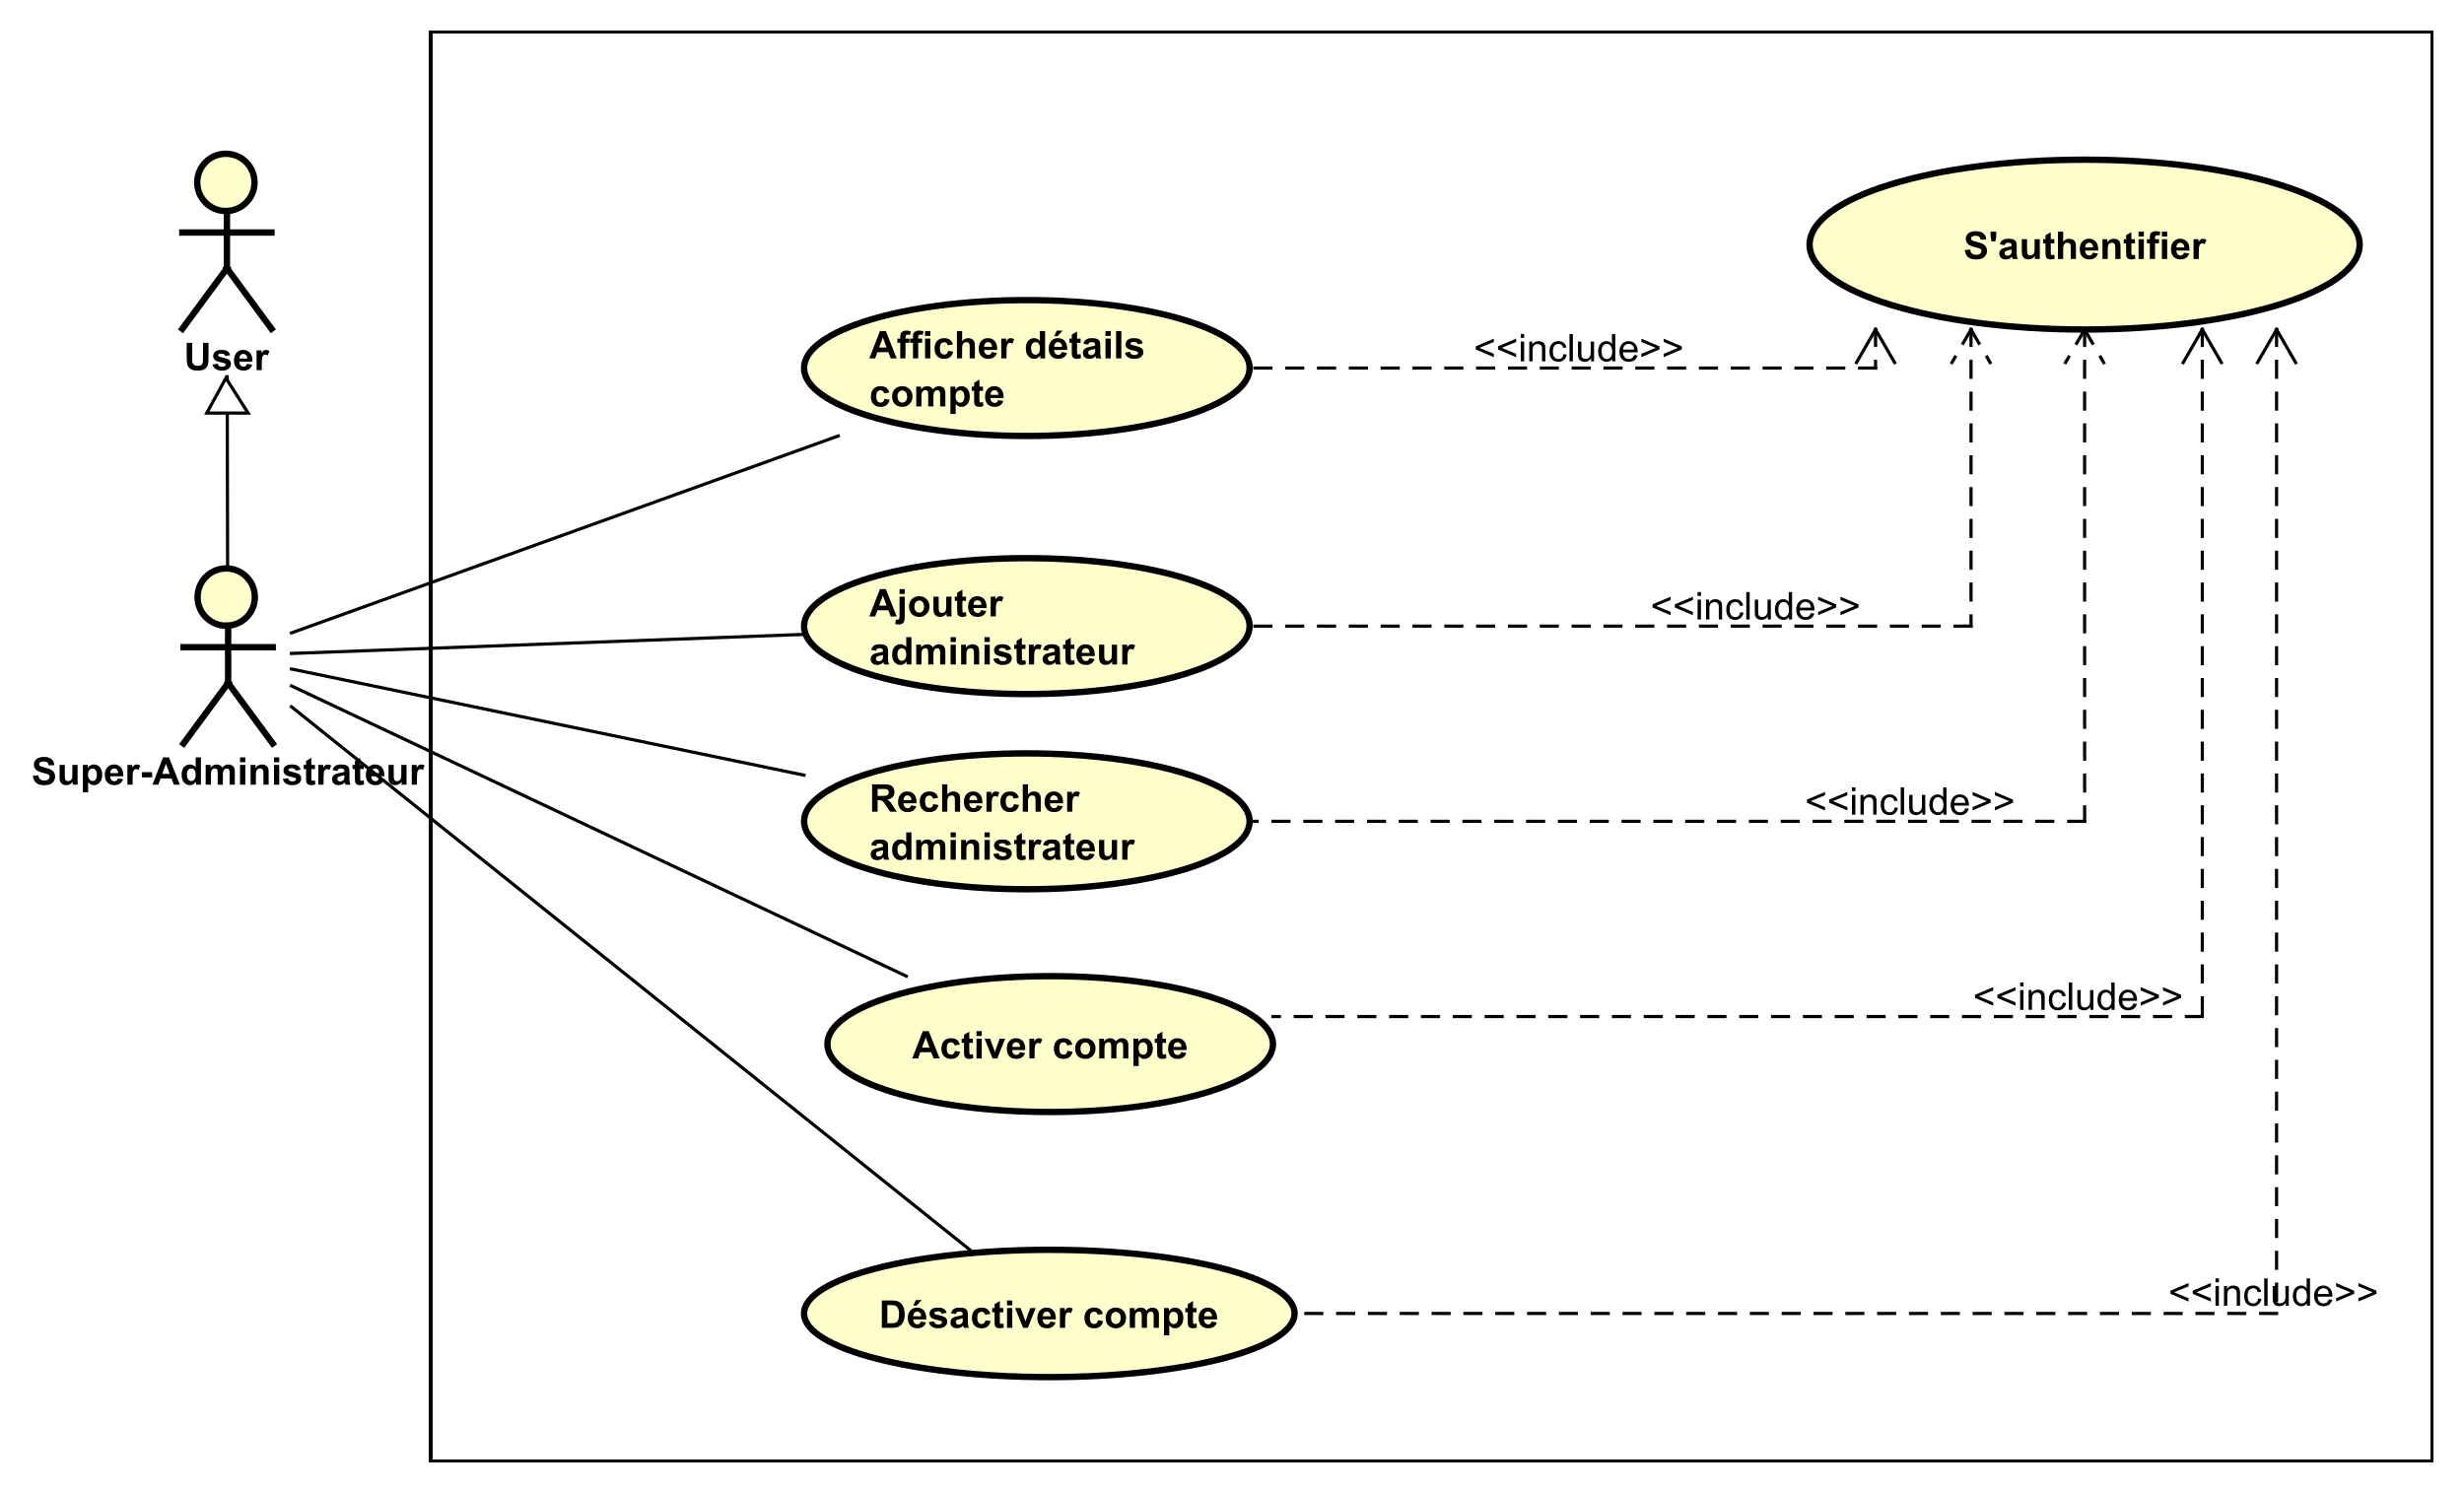 <?xml version="1.0" encoding="UTF-8"?>
<!DOCTYPE svg PUBLIC '-//W3C//DTD SVG 1.0//EN'
          'http://www.w3.org/TR/2001/REC-SVG-20010904/DTD/svg10.dtd'>
<svg xmlns:xlink="http://www.w3.org/1999/xlink" style="fill-opacity:1; color-rendering:auto; color-interpolation:auto; text-rendering:auto; stroke:black; stroke-linecap:square; stroke-miterlimit:10; shape-rendering:auto; stroke-opacity:1; fill:black; stroke-dasharray:none; font-weight:normal; stroke-width:1; font-family:'Dialog'; font-style:normal; stroke-linejoin:miter; font-size:12px; stroke-dashoffset:0; image-rendering:auto;" width="1032" height="625" xmlns="http://www.w3.org/2000/svg"
><rect width="100%" height="100%" fill="#808080" stroke="none"/><!--Generated by the Batik Graphics2D SVG Generator--><defs id="genericDefs"
  /><g
  ><defs id="defs1"
    ><clipPath clipPathUnits="userSpaceOnUse" id="clipPath1"
      ><path d="M0 0 L1032 0 L1032 625 L0 625 L0 0 Z"
      /></clipPath
      ><clipPath clipPathUnits="userSpaceOnUse" id="clipPath2"
      ><path d="M437.922 162.156 L1211.922 162.156 L1211.922 630.906 L437.922 630.906 L437.922 162.156 Z"
      /></clipPath
      ><clipPath clipPathUnits="userSpaceOnUse" id="clipPath3"
      ><path d="M-10 -246.628 L764 -246.628 L764 222.122 L-10 222.122 L-10 -246.628 Z"
      /></clipPath
      ><clipPath clipPathUnits="userSpaceOnUse" id="clipPath4"
      ><path d="M-617.005 -69.358 L156.995 -69.358 L156.995 399.392 L-617.005 399.392 L-617.005 -69.358 Z"
      /></clipPath
      ><clipPath clipPathUnits="userSpaceOnUse" id="clipPath5"
      ><path d="M-273.246 -181.695 L500.754 -181.695 L500.754 287.055 L-273.246 287.055 L-273.246 -181.695 Z"
      /></clipPath
      ><clipPath clipPathUnits="userSpaceOnUse" id="clipPath6"
      ><path d="M-286.729 -320.587 L487.271 -320.587 L487.271 148.163 L-286.729 148.163 L-286.729 -320.587 Z"
      /></clipPath
      ><clipPath clipPathUnits="userSpaceOnUse" id="clipPath7"
      ><path d="M-276.305 -405.241 L497.695 -405.241 L497.695 63.509 L-276.305 63.509 L-276.305 -405.241 Z"
      /></clipPath
      ><clipPath clipPathUnits="userSpaceOnUse" id="clipPath8"
      ><path d="M-273.246 -243.04 L500.754 -243.04 L500.754 225.71 L-273.246 225.71 L-273.246 -243.04 Z"
      /></clipPath
      ><clipPath clipPathUnits="userSpaceOnUse" id="clipPath9"
      ><path d="M-620.023 -317.387 L153.977 -317.387 L153.977 151.363 L-620.023 151.363 L-620.023 -317.387 Z"
      /></clipPath
      ><clipPath clipPathUnits="userSpaceOnUse" id="clipPath10"
      ><path d="M-518.677 -194.695 L255.323 -194.695 L255.323 274.055 L-518.677 274.055 L-518.677 -194.695 Z"
      /></clipPath
      ><clipPath clipPathUnits="userSpaceOnUse" id="clipPath11"
      ><path d="M-567.196 -256.04 L206.804 -256.04 L206.804 212.71 L-567.196 212.71 L-567.196 -256.04 Z"
      /></clipPath
      ><clipPath clipPathUnits="userSpaceOnUse" id="clipPath12"
      ><path d="M-273.246 -100.599 L500.754 -100.599 L500.754 368.151 L-273.246 368.151 L-273.246 -100.599 Z"
      /></clipPath
      ><clipPath clipPathUnits="userSpaceOnUse" id="clipPath13"
      ><path d="M-463.13 -113.599 L310.87 -113.599 L310.87 355.151 L-463.13 355.151 L-463.13 -113.599 Z"
      /></clipPath
      ><clipPath clipPathUnits="userSpaceOnUse" id="clipPath14"
      ><path d="M-57.91 -116.359 L716.09 -116.359 L716.09 352.391 L-57.91 352.391 L-57.91 -116.359 Z"
      /></clipPath
      ><clipPath clipPathUnits="userSpaceOnUse" id="clipPath15"
      ><path d="M-681.41 -410.366 L92.59 -410.366 L92.59 58.384 L-681.41 58.384 L-681.41 -410.366 Z"
      /></clipPath
    ></defs
    ><g style="fill:white; stroke:white;"
    ><rect x="0" y="0" width="1032" style="clip-path:url(#clipPath1); stroke:none;" height="625"
    /></g
    ><g style="fill:rgb(255,255,204); text-rendering:optimizeLegibility; stroke-width:2; stroke:rgb(255,255,204);" transform="scale(1.333,1.333) translate(-437.922,-162.156)"
    ><circle r="9" style="clip-path:url(#clipPath2); stroke:none;" cx="509" cy="349.784"
      /><circle style="fill:none; clip-path:url(#clipPath2); stroke:black;" r="9" cx="509" cy="349.784"
      /><line x1="509.597" x2="509.597" y1="358.784" style="clip-path:url(#clipPath2); fill:none; stroke:black;" y2="376.784"
      /><line x1="495.597" x2="523.597" y1="365.534" style="clip-path:url(#clipPath2); fill:none; stroke:black;" y2="365.534"
      /><line x1="509.597" x2="495.597" y1="376.784" style="clip-path:url(#clipPath2); fill:none; stroke:black;" y2="395.784"
      /><line x1="509.597" x2="523.597" y1="376.784" style="clip-path:url(#clipPath2); fill:none; stroke:black;" y2="395.784"
    /></g
    ><g style="text-rendering:optimizeLegibility; stroke-width:2; font-weight:bold; font-family:sans-serif;" transform="matrix(1.333,0,0,1.333,-583.895,-216.208) translate(447.922,408.784)"
    ><path d="M0.438 -2.797 L2.125 -2.953 Q2.281 -2.109 2.734 -1.703 Q3.203 -1.312 4 -1.312 Q4.828 -1.312 5.25 -1.656 Q5.688 -2.016 5.688 -2.5 Q5.688 -2.797 5.5 -3.016 Q5.328 -3.234 4.875 -3.391 Q4.578 -3.5 3.5 -3.766 Q2.094 -4.109 1.531 -4.609 Q0.75 -5.328 0.75 -6.344 Q0.75 -7 1.109 -7.562 Q1.484 -8.141 2.188 -8.438 Q2.891 -8.734 3.875 -8.734 Q5.5 -8.734 6.312 -8.016 Q7.125 -7.312 7.172 -6.141 L5.438 -6.062 Q5.328 -6.719 4.953 -7 Q4.594 -7.297 3.859 -7.297 Q3.109 -7.297 2.672 -6.984 Q2.406 -6.797 2.406 -6.453 Q2.406 -6.156 2.656 -5.938 Q2.984 -5.656 4.25 -5.359 Q5.516 -5.062 6.125 -4.734 Q6.734 -4.422 7.078 -3.859 Q7.422 -3.312 7.422 -2.5 Q7.422 -1.766 7 -1.109 Q6.594 -0.469 5.844 -0.156 Q5.094 0.156 3.984 0.156 Q2.344 0.156 1.469 -0.594 Q0.609 -1.359 0.438 -2.797 ZM12.957 0 L12.957 -0.938 Q12.629 -0.438 12.066 -0.141 Q11.52 0.141 10.895 0.141 Q10.27 0.141 9.77 -0.125 Q9.27 -0.406 9.051 -0.906 Q8.832 -1.406 8.832 -2.281 L8.832 -6.219 L10.473 -6.219 L10.473 -3.359 Q10.473 -2.047 10.566 -1.75 Q10.66 -1.453 10.895 -1.281 Q11.145 -1.109 11.504 -1.109 Q11.926 -1.109 12.254 -1.344 Q12.598 -1.578 12.723 -1.922 Q12.848 -2.266 12.848 -3.594 L12.848 -6.219 L14.488 -6.219 L14.488 0 L12.957 0 ZM16.146 -6.219 L17.678 -6.219 L17.678 -5.312 Q17.99 -5.781 18.49 -6.062 Q19.006 -6.359 19.631 -6.359 Q20.709 -6.359 21.459 -5.516 Q22.225 -4.672 22.225 -3.141 Q22.225 -1.594 21.459 -0.719 Q20.693 0.141 19.615 0.141 Q19.1 0.141 18.678 -0.062 Q18.256 -0.266 17.803 -0.766 L17.803 2.375 L16.146 2.375 L16.146 -6.219 ZM17.771 -3.219 Q17.771 -2.172 18.193 -1.672 Q18.615 -1.172 19.209 -1.172 Q19.787 -1.172 20.162 -1.625 Q20.537 -2.094 20.537 -3.141 Q20.537 -4.109 20.146 -4.578 Q19.756 -5.062 19.178 -5.062 Q18.568 -5.062 18.162 -4.594 Q17.771 -4.125 17.771 -3.219 ZM27.133 -1.984 L28.773 -1.703 Q28.461 -0.797 27.773 -0.328 Q27.086 0.141 26.07 0.141 Q24.445 0.141 23.664 -0.922 Q23.039 -1.766 23.039 -3.062 Q23.039 -4.609 23.852 -5.484 Q24.664 -6.359 25.898 -6.359 Q27.289 -6.359 28.086 -5.438 Q28.898 -4.531 28.852 -2.641 L24.727 -2.641 Q24.758 -1.906 25.133 -1.5 Q25.508 -1.094 26.086 -1.094 Q26.461 -1.094 26.727 -1.297 Q26.992 -1.516 27.133 -1.984 ZM27.227 -3.641 Q27.211 -4.359 26.852 -4.734 Q26.508 -5.109 25.992 -5.109 Q25.461 -5.109 25.102 -4.719 Q24.758 -4.312 24.758 -3.641 L27.227 -3.641 ZM31.775 0 L30.135 0 L30.135 -6.219 L31.666 -6.219 L31.666 -5.344 Q32.057 -5.969 32.369 -6.156 Q32.682 -6.359 33.072 -6.359 Q33.635 -6.359 34.166 -6.047 L33.65 -4.625 Q33.228 -4.891 32.885 -4.891 Q32.525 -4.891 32.291 -4.688 Q32.057 -4.5 31.916 -4 Q31.775 -3.516 31.775 -1.922 L31.775 0 ZM34.68 -2.297 L34.68 -3.938 L37.914 -3.938 L37.914 -2.297 L34.68 -2.297 ZM46.629 0 L44.738 0 L43.988 -1.953 L40.551 -1.953 L39.848 0 L38.004 0 L41.348 -8.594 L43.191 -8.594 L46.629 0 ZM43.426 -3.406 L42.254 -6.594 L41.082 -3.406 L43.426 -3.406 ZM53.232 0 L51.717 0 L51.717 -0.922 Q51.326 -0.375 50.81 -0.109 Q50.295 0.141 49.764 0.141 Q48.685 0.141 47.92 -0.719 Q47.17 -1.594 47.17 -3.141 Q47.17 -4.719 47.904 -5.531 Q48.654 -6.359 49.795 -6.359 Q50.826 -6.359 51.592 -5.5 L51.592 -8.594 L53.232 -8.594 L53.232 0 ZM48.842 -3.25 Q48.842 -2.25 49.123 -1.812 Q49.514 -1.156 50.232 -1.156 Q50.795 -1.156 51.185 -1.641 Q51.592 -2.125 51.592 -3.094 Q51.592 -4.156 51.201 -4.625 Q50.826 -5.109 50.217 -5.109 Q49.639 -5.109 49.232 -4.641 Q48.842 -4.172 48.842 -3.25 ZM54.734 -6.219 L56.25 -6.219 L56.25 -5.375 Q57.078 -6.359 58.203 -6.359 Q58.797 -6.359 59.234 -6.109 Q59.672 -5.875 59.953 -5.375 Q60.359 -5.875 60.828 -6.109 Q61.312 -6.359 61.859 -6.359 Q62.531 -6.359 63 -6.078 Q63.484 -5.812 63.719 -5.266 Q63.891 -4.875 63.891 -3.984 L63.891 0 L62.25 0 L62.25 -3.562 Q62.25 -4.484 62.078 -4.75 Q61.844 -5.109 61.375 -5.109 Q61.031 -5.109 60.719 -4.891 Q60.422 -4.688 60.281 -4.281 Q60.141 -3.875 60.141 -2.984 L60.141 0 L58.5 0 L58.5 -3.406 Q58.5 -4.312 58.406 -4.578 Q58.328 -4.844 58.141 -4.969 Q57.953 -5.109 57.641 -5.109 Q57.266 -5.109 56.953 -4.891 Q56.656 -4.688 56.516 -4.297 Q56.391 -3.922 56.391 -3.031 L56.391 0 L54.734 0 L54.734 -6.219 ZM65.529 -7.062 L65.529 -8.594 L67.186 -8.594 L67.186 -7.062 L65.529 -7.062 ZM65.529 0 L65.529 -6.219 L67.186 -6.219 L67.186 0 L65.529 0 ZM74.519 0 L72.879 0 L72.879 -3.172 Q72.879 -4.188 72.769 -4.484 Q72.676 -4.781 72.426 -4.938 Q72.191 -5.109 71.863 -5.109 Q71.426 -5.109 71.082 -4.875 Q70.754 -4.641 70.629 -4.25 Q70.504 -3.859 70.504 -2.812 L70.504 0 L68.848 0 L68.848 -6.219 L70.379 -6.219 L70.379 -5.312 Q71.191 -6.359 72.441 -6.359 Q72.973 -6.359 73.426 -6.156 Q73.879 -5.969 74.113 -5.656 Q74.348 -5.359 74.426 -4.969 Q74.519 -4.594 74.519 -3.875 L74.519 0 ZM76.193 -7.062 L76.193 -8.594 L77.85 -8.594 L77.85 -7.062 L76.193 -7.062 ZM76.193 0 L76.193 -6.219 L77.85 -6.219 L77.85 0 L76.193 0 ZM78.949 -1.781 L80.606 -2.031 Q80.715 -1.547 81.027 -1.297 Q81.356 -1.047 81.934 -1.047 Q82.574 -1.047 82.887 -1.281 Q83.106 -1.453 83.106 -1.719 Q83.106 -1.906 82.996 -2.031 Q82.871 -2.156 82.449 -2.25 Q80.449 -2.688 79.918 -3.047 Q79.184 -3.562 79.184 -4.453 Q79.184 -5.266 79.809 -5.812 Q80.449 -6.359 81.793 -6.359 Q83.074 -6.359 83.699 -5.938 Q84.324 -5.531 84.559 -4.719 L82.996 -4.438 Q82.902 -4.797 82.621 -4.984 Q82.34 -5.188 81.824 -5.188 Q81.184 -5.188 80.902 -5 Q80.715 -4.875 80.715 -4.672 Q80.715 -4.484 80.871 -4.359 Q81.09 -4.203 82.402 -3.906 Q83.731 -3.609 84.246 -3.172 Q84.762 -2.734 84.762 -1.953 Q84.762 -1.094 84.043 -0.469 Q83.34 0.141 81.934 0.141 Q80.668 0.141 79.918 -0.375 Q79.184 -0.891 78.949 -1.781 ZM89.061 -6.219 L89.061 -4.906 L87.936 -4.906 L87.936 -2.406 Q87.936 -1.641 87.967 -1.516 Q87.998 -1.391 88.107 -1.297 Q88.232 -1.219 88.389 -1.219 Q88.623 -1.219 89.045 -1.391 L89.186 -0.109 Q88.623 0.141 87.889 0.141 Q87.451 0.141 87.092 0 Q86.732 -0.156 86.561 -0.391 Q86.404 -0.641 86.326 -1.031 Q86.279 -1.328 86.279 -2.203 L86.279 -4.906 L85.529 -4.906 L85.529 -6.219 L86.279 -6.219 L86.279 -7.453 L87.936 -8.422 L87.936 -6.219 L89.061 -6.219 ZM91.775 0 L90.135 0 L90.135 -6.219 L91.666 -6.219 L91.666 -5.344 Q92.057 -5.969 92.369 -6.156 Q92.682 -6.359 93.072 -6.359 Q93.635 -6.359 94.166 -6.047 L93.65 -4.625 Q93.228 -4.891 92.885 -4.891 Q92.525 -4.891 92.291 -4.688 Q92.057 -4.5 91.916 -4 Q91.775 -3.516 91.775 -1.922 L91.775 0 ZM96.102 -4.328 L94.602 -4.594 Q94.852 -5.5 95.461 -5.922 Q96.086 -6.359 97.305 -6.359 Q98.398 -6.359 98.93 -6.094 Q99.477 -5.844 99.695 -5.438 Q99.914 -5.047 99.914 -3.969 L99.898 -2.047 Q99.898 -1.219 99.977 -0.828 Q100.055 -0.453 100.273 0 L98.648 0 Q98.586 -0.172 98.492 -0.484 Q98.445 -0.641 98.43 -0.688 Q98.008 -0.266 97.523 -0.062 Q97.055 0.141 96.508 0.141 Q95.539 0.141 94.977 -0.375 Q94.43 -0.906 94.43 -1.703 Q94.43 -2.234 94.68 -2.641 Q94.945 -3.047 95.398 -3.266 Q95.852 -3.5 96.711 -3.656 Q97.852 -3.875 98.305 -4.062 L98.305 -4.219 Q98.305 -4.703 98.07 -4.906 Q97.836 -5.109 97.18 -5.109 Q96.742 -5.109 96.492 -4.938 Q96.258 -4.766 96.102 -4.328 ZM98.305 -2.984 Q97.992 -2.891 97.305 -2.734 Q96.617 -2.594 96.398 -2.453 Q96.086 -2.219 96.086 -1.875 Q96.086 -1.531 96.336 -1.266 Q96.602 -1.016 96.992 -1.016 Q97.445 -1.016 97.852 -1.312 Q98.148 -1.531 98.242 -1.859 Q98.305 -2.062 98.305 -2.656 L98.305 -2.984 ZM104.4 -6.219 L104.4 -4.906 L103.275 -4.906 L103.275 -2.406 Q103.275 -1.641 103.307 -1.516 Q103.338 -1.391 103.447 -1.297 Q103.572 -1.219 103.728 -1.219 Q103.963 -1.219 104.385 -1.391 L104.525 -0.109 Q103.963 0.141 103.228 0.141 Q102.791 0.141 102.432 0 Q102.072 -0.156 101.9 -0.391 Q101.744 -0.641 101.666 -1.031 Q101.619 -1.328 101.619 -2.203 L101.619 -4.906 L100.869 -4.906 L100.869 -6.219 L101.619 -6.219 L101.619 -7.453 L103.275 -8.422 L103.275 -6.219 L104.4 -6.219 ZM109.147 -1.984 L110.787 -1.703 Q110.475 -0.797 109.787 -0.328 Q109.1 0.141 108.084 0.141 Q106.459 0.141 105.678 -0.922 Q105.053 -1.766 105.053 -3.062 Q105.053 -4.609 105.865 -5.484 Q106.678 -6.359 107.912 -6.359 Q109.303 -6.359 110.1 -5.438 Q110.912 -4.531 110.865 -2.641 L106.74 -2.641 Q106.772 -1.906 107.147 -1.5 Q107.522 -1.094 108.1 -1.094 Q108.475 -1.094 108.74 -1.297 Q109.006 -1.516 109.147 -1.984 ZM109.24 -3.641 Q109.225 -4.359 108.865 -4.734 Q108.522 -5.109 108.006 -5.109 Q107.475 -5.109 107.115 -4.719 Q106.772 -4.312 106.772 -3.641 L109.24 -3.641 ZM116.305 0 L116.305 -0.938 Q115.977 -0.438 115.414 -0.141 Q114.867 0.141 114.242 0.141 Q113.617 0.141 113.117 -0.125 Q112.617 -0.406 112.398 -0.906 Q112.18 -1.406 112.18 -2.281 L112.18 -6.219 L113.82 -6.219 L113.82 -3.359 Q113.82 -2.047 113.914 -1.75 Q114.008 -1.453 114.242 -1.281 Q114.492 -1.109 114.852 -1.109 Q115.273 -1.109 115.602 -1.344 Q115.945 -1.578 116.07 -1.922 Q116.195 -2.266 116.195 -3.594 L116.195 -6.219 L117.836 -6.219 L117.836 0 L116.305 0 ZM121.119 0 L119.478 0 L119.478 -6.219 L121.01 -6.219 L121.01 -5.344 Q121.4 -5.969 121.713 -6.156 Q122.025 -6.359 122.416 -6.359 Q122.978 -6.359 123.51 -6.047 L122.994 -4.625 Q122.572 -4.891 122.228 -4.891 Q121.869 -4.891 121.635 -4.688 Q121.4 -4.5 121.26 -4 Q121.119 -3.516 121.119 -1.922 L121.119 0 Z" style="stroke:none; clip-path:url(#clipPath3);"
    /></g
    ><g transform="matrix(1.333,0,0,1.333,-583.895,-216.208)" style="fill:rgb(255,255,204); text-rendering:optimizeLegibility; font-family:sans-serif; stroke:rgb(255,255,204); font-weight:bold; stroke-width:2;"
    ><ellipse style="clip-path:url(#clipPath2); stroke:none;" rx="86.413" cx="1093.024" ry="26.682" cy="239.061"
      /><ellipse style="clip-path:url(#clipPath2); fill:none; stroke:black;" rx="86.413" cx="1093.024" ry="26.682" cy="239.061"
      /><path d="M0.438 9.268 L2.125 9.111 Q2.281 9.955 2.734 10.361 Q3.203 10.752 4 10.752 Q4.828 10.752 5.25 10.408 Q5.688 10.049 5.688 9.565 Q5.688 9.268 5.5 9.049 Q5.328 8.83 4.875 8.674 Q4.578 8.565 3.5 8.299 Q2.094 7.955 1.531 7.455 Q0.75 6.736 0.75 5.721 Q0.75 5.064 1.109 4.502 Q1.484 3.924 2.188 3.627 Q2.891 3.33 3.875 3.33 Q5.5 3.33 6.312 4.049 Q7.125 4.752 7.172 5.924 L5.438 6.002 Q5.328 5.346 4.953 5.064 Q4.594 4.768 3.859 4.768 Q3.109 4.768 2.672 5.08 Q2.406 5.268 2.406 5.611 Q2.406 5.908 2.656 6.127 Q2.984 6.408 4.25 6.705 Q5.516 7.002 6.125 7.33 Q6.734 7.643 7.078 8.205 Q7.422 8.752 7.422 9.565 Q7.422 10.299 7 10.955 Q6.594 11.596 5.844 11.908 Q5.094 12.221 3.984 12.221 Q2.344 12.221 1.469 11.471 Q0.609 10.705 0.438 9.268 ZM8.848 6.533 L8.551 4.924 L8.551 3.471 L10.332 3.471 L10.332 4.924 L10.066 6.533 L8.848 6.533 ZM12.951 7.736 L11.451 7.471 Q11.701 6.564 12.31 6.143 Q12.935 5.705 14.154 5.705 Q15.248 5.705 15.779 5.971 Q16.326 6.221 16.545 6.627 Q16.764 7.018 16.764 8.096 L16.748 10.018 Q16.748 10.846 16.826 11.236 Q16.904 11.611 17.123 12.065 L15.498 12.065 Q15.435 11.893 15.342 11.58 Q15.295 11.424 15.279 11.377 Q14.857 11.799 14.373 12.002 Q13.904 12.205 13.357 12.205 Q12.389 12.205 11.826 11.69 Q11.279 11.158 11.279 10.361 Q11.279 9.83 11.529 9.424 Q11.795 9.018 12.248 8.799 Q12.701 8.565 13.56 8.408 Q14.701 8.19 15.154 8.002 L15.154 7.846 Q15.154 7.361 14.92 7.158 Q14.685 6.955 14.029 6.955 Q13.592 6.955 13.342 7.127 Q13.107 7.299 12.951 7.736 ZM15.154 9.08 Q14.842 9.174 14.154 9.33 Q13.467 9.471 13.248 9.611 Q12.935 9.846 12.935 10.19 Q12.935 10.533 13.185 10.799 Q13.451 11.049 13.842 11.049 Q14.295 11.049 14.701 10.752 Q14.998 10.533 15.092 10.205 Q15.154 10.002 15.154 9.408 L15.154 9.08 ZM22.484 12.065 L22.484 11.127 Q22.156 11.627 21.594 11.924 Q21.047 12.205 20.422 12.205 Q19.797 12.205 19.297 11.94 Q18.797 11.658 18.578 11.158 Q18.359 10.658 18.359 9.783 L18.359 5.846 L20 5.846 L20 8.705 Q20 10.018 20.094 10.315 Q20.188 10.611 20.422 10.783 Q20.672 10.955 21.031 10.955 Q21.453 10.955 21.781 10.721 Q22.125 10.486 22.25 10.143 Q22.375 9.799 22.375 8.471 L22.375 5.846 L24.016 5.846 L24.016 12.065 L22.484 12.065 ZM28.58 5.846 L28.58 7.158 L27.455 7.158 L27.455 9.658 Q27.455 10.424 27.486 10.549 Q27.518 10.674 27.627 10.768 Q27.752 10.846 27.908 10.846 Q28.143 10.846 28.564 10.674 L28.705 11.955 Q28.143 12.205 27.408 12.205 Q26.971 12.205 26.611 12.065 Q26.252 11.908 26.08 11.674 Q25.924 11.424 25.846 11.033 Q25.799 10.736 25.799 9.861 L25.799 7.158 L25.049 7.158 L25.049 5.846 L25.799 5.846 L25.799 4.611 L27.455 3.643 L27.455 5.846 L28.58 5.846 ZM31.357 3.471 L31.357 6.627 Q32.154 5.705 33.264 5.705 Q33.826 5.705 34.279 5.924 Q34.748 6.127 34.982 6.455 Q35.217 6.783 35.295 7.189 Q35.373 7.58 35.373 8.408 L35.373 12.065 L33.732 12.065 L33.732 8.783 Q33.732 7.799 33.639 7.533 Q33.545 7.268 33.31 7.111 Q33.076 6.955 32.717 6.955 Q32.31 6.955 31.982 7.158 Q31.654 7.361 31.498 7.768 Q31.357 8.158 31.357 8.94 L31.357 12.065 L29.717 12.065 L29.717 3.471 L31.357 3.471 ZM40.656 10.08 L42.297 10.361 Q41.984 11.268 41.297 11.736 Q40.609 12.205 39.594 12.205 Q37.969 12.205 37.188 11.143 Q36.562 10.299 36.562 9.002 Q36.562 7.455 37.375 6.58 Q38.188 5.705 39.422 5.705 Q40.812 5.705 41.609 6.627 Q42.422 7.533 42.375 9.424 L38.25 9.424 Q38.281 10.158 38.656 10.565 Q39.031 10.971 39.609 10.971 Q39.984 10.971 40.25 10.768 Q40.516 10.549 40.656 10.08 ZM40.75 8.424 Q40.734 7.705 40.375 7.33 Q40.031 6.955 39.516 6.955 Q38.984 6.955 38.625 7.346 Q38.281 7.752 38.281 8.424 L40.75 8.424 ZM49.377 12.065 L47.736 12.065 L47.736 8.893 Q47.736 7.877 47.627 7.58 Q47.533 7.283 47.283 7.127 Q47.049 6.955 46.721 6.955 Q46.283 6.955 45.94 7.189 Q45.611 7.424 45.486 7.814 Q45.361 8.205 45.361 9.252 L45.361 12.065 L43.705 12.065 L43.705 5.846 L45.236 5.846 L45.236 6.752 Q46.049 5.705 47.299 5.705 Q47.83 5.705 48.283 5.908 Q48.736 6.096 48.971 6.408 Q49.205 6.705 49.283 7.096 Q49.377 7.471 49.377 8.19 L49.377 12.065 ZM53.91 5.846 L53.91 7.158 L52.785 7.158 L52.785 9.658 Q52.785 10.424 52.816 10.549 Q52.848 10.674 52.957 10.768 Q53.082 10.846 53.238 10.846 Q53.473 10.846 53.895 10.674 L54.035 11.955 Q53.473 12.205 52.738 12.205 Q52.301 12.205 51.941 12.065 Q51.582 11.908 51.41 11.674 Q51.254 11.424 51.176 11.033 Q51.129 10.736 51.129 9.861 L51.129 7.158 L50.379 7.158 L50.379 5.846 L51.129 5.846 L51.129 4.611 L52.785 3.643 L52.785 5.846 L53.91 5.846 ZM55.047 5.002 L55.047 3.471 L56.703 3.471 L56.703 5.002 L55.047 5.002 ZM55.047 12.065 L55.047 5.846 L56.703 5.846 L56.703 12.065 L55.047 12.065 ZM57.662 5.846 L58.584 5.846 L58.584 5.377 Q58.584 4.58 58.74 4.205 Q58.912 3.814 59.35 3.58 Q59.803 3.33 60.49 3.33 Q61.193 3.33 61.865 3.533 L61.647 4.689 Q61.256 4.596 60.897 4.596 Q60.537 4.596 60.381 4.768 Q60.225 4.924 60.225 5.408 L60.225 5.846 L61.459 5.846 L61.459 7.143 L60.225 7.143 L60.225 12.065 L58.584 12.065 L58.584 7.143 L57.662 7.143 L57.662 5.846 ZM62.377 5.002 L62.377 3.471 L64.033 3.471 L64.033 5.002 L62.377 5.002 ZM62.377 12.065 L62.377 5.846 L64.033 5.846 L64.033 12.065 L62.377 12.065 ZM69.32 10.08 L70.961 10.361 Q70.648 11.268 69.961 11.736 Q69.273 12.205 68.258 12.205 Q66.633 12.205 65.852 11.143 Q65.227 10.299 65.227 9.002 Q65.227 7.455 66.039 6.58 Q66.852 5.705 68.086 5.705 Q69.477 5.705 70.273 6.627 Q71.086 7.533 71.039 9.424 L66.914 9.424 Q66.945 10.158 67.32 10.565 Q67.695 10.971 68.273 10.971 Q68.648 10.971 68.914 10.768 Q69.18 10.549 69.32 10.08 ZM69.414 8.424 Q69.398 7.705 69.039 7.33 Q68.695 6.955 68.18 6.955 Q67.648 6.955 67.289 7.346 Q66.945 7.752 66.945 8.424 L69.414 8.424 ZM73.963 12.065 L72.322 12.065 L72.322 5.846 L73.853 5.846 L73.853 6.721 Q74.244 6.096 74.557 5.908 Q74.869 5.705 75.26 5.705 Q75.822 5.705 76.353 6.018 L75.838 7.439 Q75.416 7.174 75.072 7.174 Q74.713 7.174 74.478 7.377 Q74.244 7.564 74.103 8.065 Q73.963 8.549 73.963 10.143 L73.963 12.065 Z" style="fill:black; clip-path:url(#clipPath4); stroke:none;" transform="translate(1054.926,231.515)"
    /></g
    ><g style="text-rendering:geometricPrecision; shape-rendering:crispEdges; font-weight:bold; font-family:sans-serif;" transform="matrix(1.333,0,0,1.333,-583.895,-216.208)"
    ><rect x="573.332" y="172.156" width="628.862" style="fill:none; clip-path:url(#clipPath2);" height="449.026"
    /></g
    ><g transform="matrix(1.333,0,0,1.333,-583.895,-216.208)" style="fill:rgb(255,255,204); text-rendering:optimizeLegibility; font-family:sans-serif; stroke:rgb(255,255,204); font-weight:bold; stroke-width:2;"
    ><ellipse style="clip-path:url(#clipPath2); stroke:none;" rx="70" cx="760.665" ry="21.346" cy="358.945"
      /><ellipse style="clip-path:url(#clipPath2); fill:none; stroke:black;" rx="70" cx="760.665" ry="21.346" cy="358.945"
      /><path d="M8.625 12.065 L6.734 12.065 L5.984 10.111 L2.547 10.111 L1.844 12.065 L0 12.065 L3.344 3.471 L5.188 3.471 L8.625 12.065 ZM5.422 8.658 L4.25 5.471 L3.078 8.658 L5.422 8.658 ZM9.494 5.002 L9.494 3.471 L11.135 3.471 L11.135 5.002 L9.494 5.002 ZM11.135 5.846 L11.135 11.877 Q11.135 13.065 10.979 13.549 Q10.822 14.033 10.385 14.315 Q9.947 14.596 9.26 14.596 Q9.01 14.596 8.729 14.549 Q8.447 14.502 8.119 14.408 L8.4 13.002 Q8.525 13.033 8.635 13.049 Q8.729 13.065 8.807 13.065 Q9.072 13.065 9.229 12.955 Q9.385 12.846 9.432 12.69 Q9.494 12.533 9.494 11.783 L9.494 5.846 L11.135 5.846 ZM12.484 8.861 Q12.484 8.049 12.891 7.283 Q13.297 6.502 14.031 6.111 Q14.766 5.705 15.688 5.705 Q17.094 5.705 18 6.627 Q18.906 7.533 18.906 8.94 Q18.906 10.346 17.984 11.283 Q17.078 12.205 15.703 12.205 Q14.844 12.205 14.062 11.815 Q13.297 11.424 12.891 10.69 Q12.484 9.94 12.484 8.861 ZM14.172 8.955 Q14.172 9.877 14.609 10.377 Q15.047 10.861 15.688 10.861 Q16.344 10.861 16.766 10.377 Q17.203 9.877 17.203 8.94 Q17.203 8.033 16.766 7.549 Q16.344 7.049 15.688 7.049 Q15.047 7.049 14.609 7.549 Q14.172 8.033 14.172 8.955 ZM24.283 12.065 L24.283 11.127 Q23.955 11.627 23.393 11.924 Q22.846 12.205 22.221 12.205 Q21.596 12.205 21.096 11.94 Q20.596 11.658 20.377 11.158 Q20.158 10.658 20.158 9.783 L20.158 5.846 L21.799 5.846 L21.799 8.705 Q21.799 10.018 21.893 10.315 Q21.986 10.611 22.221 10.783 Q22.471 10.955 22.83 10.955 Q23.252 10.955 23.58 10.721 Q23.924 10.486 24.049 10.143 Q24.174 9.799 24.174 8.471 L24.174 5.846 L25.814 5.846 L25.814 12.065 L24.283 12.065 ZM30.379 5.846 L30.379 7.158 L29.254 7.158 L29.254 9.658 Q29.254 10.424 29.285 10.549 Q29.316 10.674 29.426 10.768 Q29.551 10.846 29.707 10.846 Q29.941 10.846 30.363 10.674 L30.504 11.955 Q29.941 12.205 29.207 12.205 Q28.77 12.205 28.41 12.065 Q28.051 11.908 27.879 11.674 Q27.723 11.424 27.645 11.033 Q27.598 10.736 27.598 9.861 L27.598 7.158 L26.848 7.158 L26.848 5.846 L27.598 5.846 L27.598 4.611 L29.254 3.643 L29.254 5.846 L30.379 5.846 ZM35.125 10.08 L36.766 10.361 Q36.453 11.268 35.766 11.736 Q35.078 12.205 34.062 12.205 Q32.438 12.205 31.656 11.143 Q31.031 10.299 31.031 9.002 Q31.031 7.455 31.844 6.58 Q32.656 5.705 33.891 5.705 Q35.281 5.705 36.078 6.627 Q36.891 7.533 36.844 9.424 L32.719 9.424 Q32.75 10.158 33.125 10.565 Q33.5 10.971 34.078 10.971 Q34.453 10.971 34.719 10.768 Q34.984 10.549 35.125 10.08 ZM35.219 8.424 Q35.203 7.705 34.844 7.33 Q34.5 6.955 33.984 6.955 Q33.453 6.955 33.094 7.346 Q32.75 7.752 32.75 8.424 L35.219 8.424 ZM39.768 12.065 L38.127 12.065 L38.127 5.846 L39.658 5.846 L39.658 6.721 Q40.049 6.096 40.361 5.908 Q40.674 5.705 41.065 5.705 Q41.627 5.705 42.158 6.018 L41.643 7.439 Q41.221 7.174 40.877 7.174 Q40.518 7.174 40.283 7.377 Q40.049 7.564 39.908 8.065 Q39.768 8.549 39.768 10.143 L39.768 12.065 Z" style="fill:black; clip-path:url(#clipPath5); stroke:none;" transform="translate(711.168,343.851)"
    /></g
    ><g style="text-rendering:optimizeLegibility; stroke-width:2; font-weight:bold; font-family:sans-serif;" transform="matrix(1.333,0,0,1.333,-583.895,-216.208) translate(711.168,343.851)"
    ><path d="M2.094 22.83 L0.594 22.564 Q0.844 21.658 1.453 21.236 Q2.078 20.799 3.297 20.799 Q4.391 20.799 4.922 21.064 Q5.469 21.314 5.688 21.721 Q5.906 22.111 5.906 23.189 L5.891 25.111 Q5.891 25.939 5.969 26.33 Q6.047 26.705 6.266 27.158 L4.641 27.158 Q4.578 26.986 4.484 26.674 Q4.438 26.518 4.422 26.471 Q4 26.893 3.516 27.096 Q3.047 27.299 2.5 27.299 Q1.531 27.299 0.969 26.783 Q0.422 26.252 0.422 25.455 Q0.422 24.924 0.672 24.518 Q0.938 24.111 1.391 23.893 Q1.844 23.658 2.703 23.502 Q3.844 23.283 4.297 23.096 L4.297 22.939 Q4.297 22.455 4.062 22.252 Q3.828 22.049 3.172 22.049 Q2.734 22.049 2.484 22.221 Q2.25 22.393 2.094 22.83 ZM4.297 24.174 Q3.984 24.268 3.297 24.424 Q2.609 24.564 2.391 24.705 Q2.078 24.939 2.078 25.283 Q2.078 25.627 2.328 25.893 Q2.594 26.143 2.984 26.143 Q3.438 26.143 3.844 25.846 Q4.141 25.627 4.234 25.299 Q4.297 25.096 4.297 24.502 L4.297 24.174 ZM13.236 27.158 L11.721 27.158 L11.721 26.236 Q11.33 26.783 10.815 27.049 Q10.299 27.299 9.768 27.299 Q8.69 27.299 7.924 26.439 Q7.174 25.564 7.174 24.018 Q7.174 22.439 7.908 21.627 Q8.658 20.799 9.799 20.799 Q10.83 20.799 11.596 21.658 L11.596 18.564 L13.236 18.564 L13.236 27.158 ZM8.846 23.908 Q8.846 24.908 9.127 25.346 Q9.518 26.002 10.236 26.002 Q10.799 26.002 11.19 25.518 Q11.596 25.033 11.596 24.064 Q11.596 23.002 11.205 22.533 Q10.83 22.049 10.221 22.049 Q9.643 22.049 9.236 22.518 Q8.846 22.986 8.846 23.908 ZM14.738 20.939 L16.254 20.939 L16.254 21.783 Q17.082 20.799 18.207 20.799 Q18.801 20.799 19.238 21.049 Q19.676 21.283 19.957 21.783 Q20.363 21.283 20.832 21.049 Q21.316 20.799 21.863 20.799 Q22.535 20.799 23.004 21.08 Q23.488 21.346 23.723 21.893 Q23.895 22.283 23.895 23.174 L23.895 27.158 L22.254 27.158 L22.254 23.596 Q22.254 22.674 22.082 22.408 Q21.848 22.049 21.379 22.049 Q21.035 22.049 20.723 22.268 Q20.426 22.471 20.285 22.877 Q20.145 23.283 20.145 24.174 L20.145 27.158 L18.504 27.158 L18.504 23.752 Q18.504 22.846 18.41 22.58 Q18.332 22.314 18.145 22.189 Q17.957 22.049 17.645 22.049 Q17.27 22.049 16.957 22.268 Q16.66 22.471 16.52 22.861 Q16.395 23.236 16.395 24.127 L16.395 27.158 L14.738 27.158 L14.738 20.939 ZM25.533 20.096 L25.533 18.564 L27.189 18.564 L27.189 20.096 L25.533 20.096 ZM25.533 27.158 L25.533 20.939 L27.189 20.939 L27.189 27.158 L25.533 27.158 ZM34.523 27.158 L32.883 27.158 L32.883 23.986 Q32.883 22.971 32.773 22.674 Q32.68 22.377 32.43 22.221 Q32.195 22.049 31.867 22.049 Q31.43 22.049 31.086 22.283 Q30.758 22.518 30.633 22.908 Q30.508 23.299 30.508 24.346 L30.508 27.158 L28.852 27.158 L28.852 20.939 L30.383 20.939 L30.383 21.846 Q31.195 20.799 32.445 20.799 Q32.977 20.799 33.43 21.002 Q33.883 21.189 34.117 21.502 Q34.352 21.799 34.43 22.189 Q34.523 22.564 34.523 23.283 L34.523 27.158 ZM36.197 20.096 L36.197 18.564 L37.853 18.564 L37.853 20.096 L36.197 20.096 ZM36.197 27.158 L36.197 20.939 L37.853 20.939 L37.853 27.158 L36.197 27.158 ZM38.953 25.377 L40.609 25.127 Q40.719 25.611 41.031 25.861 Q41.359 26.111 41.938 26.111 Q42.578 26.111 42.891 25.877 Q43.109 25.705 43.109 25.439 Q43.109 25.252 43 25.127 Q42.875 25.002 42.453 24.908 Q40.453 24.471 39.922 24.111 Q39.188 23.596 39.188 22.705 Q39.188 21.893 39.812 21.346 Q40.453 20.799 41.797 20.799 Q43.078 20.799 43.703 21.221 Q44.328 21.627 44.562 22.439 L43 22.721 Q42.906 22.361 42.625 22.174 Q42.344 21.971 41.828 21.971 Q41.188 21.971 40.906 22.158 Q40.719 22.283 40.719 22.486 Q40.719 22.674 40.875 22.799 Q41.094 22.955 42.406 23.252 Q43.734 23.549 44.25 23.986 Q44.766 24.424 44.766 25.205 Q44.766 26.064 44.047 26.689 Q43.344 27.299 41.938 27.299 Q40.672 27.299 39.922 26.783 Q39.188 26.268 38.953 25.377 ZM49.065 20.939 L49.065 22.252 L47.94 22.252 L47.94 24.752 Q47.94 25.518 47.971 25.643 Q48.002 25.768 48.111 25.861 Q48.236 25.939 48.393 25.939 Q48.627 25.939 49.049 25.768 L49.19 27.049 Q48.627 27.299 47.893 27.299 Q47.455 27.299 47.096 27.158 Q46.736 27.002 46.565 26.768 Q46.408 26.518 46.33 26.127 Q46.283 25.83 46.283 24.955 L46.283 22.252 L45.533 22.252 L45.533 20.939 L46.283 20.939 L46.283 19.705 L47.94 18.736 L47.94 20.939 L49.065 20.939 ZM51.779 27.158 L50.139 27.158 L50.139 20.939 L51.67 20.939 L51.67 21.814 Q52.06 21.189 52.373 21.002 Q52.685 20.799 53.076 20.799 Q53.639 20.799 54.17 21.111 L53.654 22.533 Q53.232 22.268 52.889 22.268 Q52.529 22.268 52.295 22.471 Q52.06 22.658 51.92 23.158 Q51.779 23.643 51.779 25.236 L51.779 27.158 ZM56.105 22.83 L54.605 22.564 Q54.855 21.658 55.465 21.236 Q56.09 20.799 57.309 20.799 Q58.402 20.799 58.934 21.064 Q59.48 21.314 59.699 21.721 Q59.918 22.111 59.918 23.189 L59.902 25.111 Q59.902 25.939 59.98 26.33 Q60.059 26.705 60.277 27.158 L58.652 27.158 Q58.59 26.986 58.496 26.674 Q58.449 26.518 58.434 26.471 Q58.012 26.893 57.527 27.096 Q57.059 27.299 56.512 27.299 Q55.543 27.299 54.98 26.783 Q54.434 26.252 54.434 25.455 Q54.434 24.924 54.684 24.518 Q54.949 24.111 55.402 23.893 Q55.855 23.658 56.715 23.502 Q57.855 23.283 58.309 23.096 L58.309 22.939 Q58.309 22.455 58.074 22.252 Q57.84 22.049 57.184 22.049 Q56.746 22.049 56.496 22.221 Q56.262 22.393 56.105 22.83 ZM58.309 24.174 Q57.996 24.268 57.309 24.424 Q56.621 24.564 56.402 24.705 Q56.09 24.939 56.09 25.283 Q56.09 25.627 56.34 25.893 Q56.605 26.143 56.996 26.143 Q57.449 26.143 57.855 25.846 Q58.152 25.627 58.246 25.299 Q58.309 25.096 58.309 24.502 L58.309 24.174 ZM64.404 20.939 L64.404 22.252 L63.279 22.252 L63.279 24.752 Q63.279 25.518 63.31 25.643 Q63.342 25.768 63.451 25.861 Q63.576 25.939 63.732 25.939 Q63.967 25.939 64.389 25.768 L64.529 27.049 Q63.967 27.299 63.232 27.299 Q62.795 27.299 62.435 27.158 Q62.076 27.002 61.904 26.768 Q61.748 26.518 61.67 26.127 Q61.623 25.83 61.623 24.955 L61.623 22.252 L60.873 22.252 L60.873 20.939 L61.623 20.939 L61.623 19.705 L63.279 18.736 L63.279 20.939 L64.404 20.939 ZM69.15 25.174 L70.791 25.455 Q70.478 26.361 69.791 26.83 Q69.103 27.299 68.088 27.299 Q66.463 27.299 65.682 26.236 Q65.057 25.393 65.057 24.096 Q65.057 22.549 65.869 21.674 Q66.682 20.799 67.916 20.799 Q69.307 20.799 70.103 21.721 Q70.916 22.627 70.869 24.518 L66.744 24.518 Q66.775 25.252 67.15 25.658 Q67.525 26.064 68.103 26.064 Q68.478 26.064 68.744 25.861 Q69.01 25.643 69.15 25.174 ZM69.244 23.518 Q69.228 22.799 68.869 22.424 Q68.525 22.049 68.01 22.049 Q67.478 22.049 67.119 22.439 Q66.775 22.846 66.775 23.518 L69.244 23.518 ZM76.309 27.158 L76.309 26.221 Q75.981 26.721 75.418 27.018 Q74.871 27.299 74.246 27.299 Q73.621 27.299 73.121 27.033 Q72.621 26.752 72.402 26.252 Q72.184 25.752 72.184 24.877 L72.184 20.939 L73.824 20.939 L73.824 23.799 Q73.824 25.111 73.918 25.408 Q74.012 25.705 74.246 25.877 Q74.496 26.049 74.856 26.049 Q75.277 26.049 75.606 25.814 Q75.949 25.58 76.074 25.236 Q76.199 24.893 76.199 23.564 L76.199 20.939 L77.84 20.939 L77.84 27.158 L76.309 27.158 ZM81.123 27.158 L79.482 27.158 L79.482 20.939 L81.014 20.939 L81.014 21.814 Q81.404 21.189 81.717 21.002 Q82.029 20.799 82.42 20.799 Q82.982 20.799 83.514 21.111 L82.998 22.533 Q82.576 22.268 82.232 22.268 Q81.873 22.268 81.639 22.471 Q81.404 22.658 81.264 23.158 Q81.123 23.643 81.123 25.236 L81.123 27.158 Z" style="stroke:none; clip-path:url(#clipPath5);"
    /></g
    ><g transform="matrix(1.333,0,0,1.333,-583.895,-216.208)" style="fill:rgb(255,255,204); text-rendering:optimizeLegibility; font-family:sans-serif; stroke:rgb(255,255,204); font-weight:bold; stroke-width:2;"
    ><ellipse style="clip-path:url(#clipPath2); stroke:none;" rx="70" cx="767.999" ry="21.346" cy="490.29"
      /><ellipse style="clip-path:url(#clipPath2); fill:none; stroke:black;" rx="70" cx="767.999" ry="21.346" cy="490.29"
      /><path d="M8.625 12.065 L6.734 12.065 L5.984 10.111 L2.547 10.111 L1.844 12.065 L0 12.065 L3.344 3.471 L5.188 3.471 L8.625 12.065 ZM5.422 8.658 L4.25 5.471 L3.078 8.658 L5.422 8.658 ZM14.947 7.674 L13.338 7.971 Q13.244 7.486 12.947 7.252 Q12.666 7.002 12.213 7.002 Q11.588 7.002 11.213 7.424 Q10.854 7.846 10.854 8.846 Q10.854 9.955 11.229 10.408 Q11.604 10.861 12.229 10.861 Q12.697 10.861 12.994 10.596 Q13.291 10.33 13.416 9.674 L15.041 9.955 Q14.791 11.065 14.072 11.643 Q13.354 12.205 12.15 12.205 Q10.791 12.205 9.979 11.346 Q9.166 10.486 9.166 8.955 Q9.166 7.424 9.979 6.564 Q10.791 5.705 12.182 5.705 Q13.322 5.705 13.994 6.189 Q14.666 6.674 14.947 7.674 ZM19.059 5.846 L19.059 7.158 L17.934 7.158 L17.934 9.658 Q17.934 10.424 17.965 10.549 Q17.996 10.674 18.105 10.768 Q18.23 10.846 18.387 10.846 Q18.621 10.846 19.043 10.674 L19.184 11.955 Q18.621 12.205 17.887 12.205 Q17.449 12.205 17.09 12.065 Q16.73 11.908 16.559 11.674 Q16.402 11.424 16.324 11.033 Q16.277 10.736 16.277 9.861 L16.277 7.158 L15.527 7.158 L15.527 5.846 L16.277 5.846 L16.277 4.611 L17.934 3.643 L17.934 5.846 L19.059 5.846 ZM20.195 5.002 L20.195 3.471 L21.852 3.471 L21.852 5.002 L20.195 5.002 ZM20.195 12.065 L20.195 5.846 L21.852 5.846 L21.852 12.065 L20.195 12.065 ZM25.248 12.065 L22.732 5.846 L24.467 5.846 L25.639 9.018 L25.982 10.08 Q26.107 9.674 26.139 9.549 Q26.232 9.283 26.326 9.018 L27.498 5.846 L29.201 5.846 L26.732 12.065 L25.248 12.065 ZM33.812 10.08 L35.453 10.361 Q35.141 11.268 34.453 11.736 Q33.766 12.205 32.75 12.205 Q31.125 12.205 30.344 11.143 Q29.719 10.299 29.719 9.002 Q29.719 7.455 30.531 6.58 Q31.344 5.705 32.578 5.705 Q33.969 5.705 34.766 6.627 Q35.578 7.533 35.531 9.424 L31.406 9.424 Q31.438 10.158 31.812 10.565 Q32.188 10.971 32.766 10.971 Q33.141 10.971 33.406 10.768 Q33.672 10.549 33.812 10.08 ZM33.906 8.424 Q33.891 7.705 33.531 7.33 Q33.188 6.955 32.672 6.955 Q32.141 6.955 31.781 7.346 Q31.438 7.752 31.438 8.424 L33.906 8.424 ZM38.455 12.065 L36.815 12.065 L36.815 5.846 L38.346 5.846 L38.346 6.721 Q38.736 6.096 39.049 5.908 Q39.361 5.705 39.752 5.705 Q40.315 5.705 40.846 6.018 L40.33 7.439 Q39.908 7.174 39.565 7.174 Q39.205 7.174 38.971 7.377 Q38.736 7.564 38.596 8.065 Q38.455 8.549 38.455 10.143 L38.455 12.065 ZM50.303 7.674 L48.693 7.971 Q48.6 7.486 48.303 7.252 Q48.022 7.002 47.568 7.002 Q46.943 7.002 46.568 7.424 Q46.209 7.846 46.209 8.846 Q46.209 9.955 46.584 10.408 Q46.959 10.861 47.584 10.861 Q48.053 10.861 48.35 10.596 Q48.647 10.33 48.772 9.674 L50.397 9.955 Q50.147 11.065 49.428 11.643 Q48.709 12.205 47.506 12.205 Q46.147 12.205 45.334 11.346 Q44.522 10.486 44.522 8.955 Q44.522 7.424 45.334 6.564 Q46.147 5.705 47.537 5.705 Q48.678 5.705 49.35 6.189 Q50.022 6.674 50.303 7.674 ZM51.18 8.861 Q51.18 8.049 51.586 7.283 Q51.992 6.502 52.727 6.111 Q53.461 5.705 54.383 5.705 Q55.789 5.705 56.695 6.627 Q57.602 7.533 57.602 8.94 Q57.602 10.346 56.68 11.283 Q55.773 12.205 54.398 12.205 Q53.539 12.205 52.758 11.815 Q51.992 11.424 51.586 10.69 Q51.18 9.94 51.18 8.861 ZM52.867 8.955 Q52.867 9.877 53.305 10.377 Q53.742 10.861 54.383 10.861 Q55.039 10.861 55.461 10.377 Q55.898 9.877 55.898 8.94 Q55.898 8.033 55.461 7.549 Q55.039 7.049 54.383 7.049 Q53.742 7.049 53.305 7.549 Q52.867 8.033 52.867 8.955 ZM58.76 5.846 L60.275 5.846 L60.275 6.689 Q61.103 5.705 62.228 5.705 Q62.822 5.705 63.26 5.955 Q63.697 6.189 63.978 6.689 Q64.385 6.189 64.853 5.955 Q65.338 5.705 65.885 5.705 Q66.557 5.705 67.025 5.986 Q67.51 6.252 67.744 6.799 Q67.916 7.189 67.916 8.08 L67.916 12.065 L66.275 12.065 L66.275 8.502 Q66.275 7.58 66.103 7.314 Q65.869 6.955 65.4 6.955 Q65.057 6.955 64.744 7.174 Q64.447 7.377 64.307 7.783 Q64.166 8.19 64.166 9.08 L64.166 12.065 L62.525 12.065 L62.525 8.658 Q62.525 7.752 62.432 7.486 Q62.353 7.221 62.166 7.096 Q61.978 6.955 61.666 6.955 Q61.291 6.955 60.978 7.174 Q60.682 7.377 60.541 7.768 Q60.416 8.143 60.416 9.033 L60.416 12.065 L58.76 12.065 L58.76 5.846 ZM69.508 5.846 L71.039 5.846 L71.039 6.752 Q71.352 6.283 71.852 6.002 Q72.367 5.705 72.992 5.705 Q74.07 5.705 74.82 6.549 Q75.586 7.393 75.586 8.924 Q75.586 10.471 74.82 11.346 Q74.055 12.205 72.977 12.205 Q72.461 12.205 72.039 12.002 Q71.617 11.799 71.164 11.299 L71.164 14.44 L69.508 14.44 L69.508 5.846 ZM71.133 8.846 Q71.133 9.893 71.555 10.393 Q71.977 10.893 72.57 10.893 Q73.148 10.893 73.523 10.44 Q73.898 9.971 73.898 8.924 Q73.898 7.955 73.508 7.486 Q73.117 7.002 72.539 7.002 Q71.93 7.002 71.523 7.471 Q71.133 7.939 71.133 8.846 ZM79.744 5.846 L79.744 7.158 L78.619 7.158 L78.619 9.658 Q78.619 10.424 78.65 10.549 Q78.682 10.674 78.791 10.768 Q78.916 10.846 79.072 10.846 Q79.307 10.846 79.728 10.674 L79.869 11.955 Q79.307 12.205 78.572 12.205 Q78.135 12.205 77.775 12.065 Q77.416 11.908 77.244 11.674 Q77.088 11.424 77.01 11.033 Q76.963 10.736 76.963 9.861 L76.963 7.158 L76.213 7.158 L76.213 5.846 L76.963 5.846 L76.963 4.611 L78.619 3.643 L78.619 5.846 L79.744 5.846 ZM84.49 10.08 L86.131 10.361 Q85.818 11.268 85.131 11.736 Q84.443 12.205 83.428 12.205 Q81.803 12.205 81.022 11.143 Q80.397 10.299 80.397 9.002 Q80.397 7.455 81.209 6.58 Q82.022 5.705 83.256 5.705 Q84.647 5.705 85.443 6.627 Q86.256 7.533 86.209 9.424 L82.084 9.424 Q82.115 10.158 82.49 10.565 Q82.865 10.971 83.443 10.971 Q83.818 10.971 84.084 10.768 Q84.35 10.549 84.49 10.08 ZM84.584 8.424 Q84.568 7.705 84.209 7.33 Q83.865 6.955 83.35 6.955 Q82.818 6.955 82.459 7.346 Q82.115 7.752 82.115 8.424 L84.584 8.424 Z" style="fill:black; clip-path:url(#clipPath6); stroke:none;" transform="translate(724.651,482.743)"
    /></g
    ><g transform="matrix(1.333,0,0,1.333,-583.895,-216.208)" style="fill:rgb(255,255,204); text-rendering:optimizeLegibility; font-family:sans-serif; stroke:rgb(255,255,204); font-weight:bold; stroke-width:2;"
    ><ellipse style="clip-path:url(#clipPath2); stroke:none;" rx="77.061" cx="767.726" ry="20" cy="574.944"
      /><ellipse style="clip-path:url(#clipPath2); fill:none; stroke:black;" rx="77.061" cx="767.726" ry="20" cy="574.944"
      /><path d="M0.875 3.471 L4.031 3.471 Q5.109 3.471 5.672 3.643 Q6.422 3.861 6.953 4.439 Q7.5 5.002 7.781 5.83 Q8.062 6.643 8.062 7.846 Q8.062 8.908 7.812 9.674 Q7.484 10.611 6.891 11.19 Q6.438 11.643 5.672 11.877 Q5.094 12.065 4.125 12.065 L0.875 12.065 L0.875 3.471 ZM2.609 4.924 L2.609 10.611 L3.891 10.611 Q4.625 10.611 4.953 10.533 Q5.375 10.424 5.641 10.174 Q5.922 9.924 6.094 9.346 Q6.281 8.768 6.281 7.768 Q6.281 6.783 6.094 6.252 Q5.922 5.705 5.609 5.408 Q5.297 5.111 4.812 5.002 Q4.438 4.924 3.375 4.924 L2.609 4.924 ZM13.135 10.08 L14.775 10.361 Q14.463 11.268 13.775 11.736 Q13.088 12.205 12.072 12.205 Q10.447 12.205 9.666 11.143 Q9.041 10.299 9.041 9.002 Q9.041 7.455 9.854 6.58 Q10.666 5.705 11.9 5.705 Q13.291 5.705 14.088 6.627 Q14.9 7.533 14.854 9.424 L10.729 9.424 Q10.76 10.158 11.135 10.565 Q11.51 10.971 12.088 10.971 Q12.463 10.971 12.729 10.768 Q12.994 10.549 13.135 10.08 ZM13.229 8.424 Q13.213 7.705 12.854 7.33 Q12.51 6.955 11.994 6.955 Q11.463 6.955 11.104 7.346 Q10.76 7.752 10.76 8.424 L13.229 8.424 ZM10.76 5.08 L11.572 3.33 L13.416 3.33 L11.807 5.08 L10.76 5.08 ZM15.621 10.283 L17.277 10.033 Q17.387 10.518 17.699 10.768 Q18.027 11.018 18.605 11.018 Q19.246 11.018 19.559 10.783 Q19.777 10.611 19.777 10.346 Q19.777 10.158 19.668 10.033 Q19.543 9.908 19.121 9.815 Q17.121 9.377 16.59 9.018 Q15.855 8.502 15.855 7.611 Q15.855 6.799 16.48 6.252 Q17.121 5.705 18.465 5.705 Q19.746 5.705 20.371 6.127 Q20.996 6.533 21.23 7.346 L19.668 7.627 Q19.574 7.268 19.293 7.08 Q19.012 6.877 18.496 6.877 Q17.855 6.877 17.574 7.064 Q17.387 7.189 17.387 7.393 Q17.387 7.58 17.543 7.705 Q17.762 7.861 19.074 8.158 Q20.402 8.455 20.918 8.893 Q21.434 9.33 21.434 10.111 Q21.434 10.971 20.715 11.596 Q20.012 12.205 18.605 12.205 Q17.34 12.205 16.59 11.69 Q15.855 11.174 15.621 10.283 ZM24.107 7.736 L22.607 7.471 Q22.857 6.564 23.467 6.143 Q24.092 5.705 25.311 5.705 Q26.404 5.705 26.936 5.971 Q27.482 6.221 27.701 6.627 Q27.92 7.018 27.92 8.096 L27.904 10.018 Q27.904 10.846 27.982 11.236 Q28.061 11.611 28.279 12.065 L26.654 12.065 Q26.592 11.893 26.498 11.58 Q26.451 11.424 26.436 11.377 Q26.014 11.799 25.529 12.002 Q25.061 12.205 24.514 12.205 Q23.545 12.205 22.982 11.69 Q22.436 11.158 22.436 10.361 Q22.436 9.83 22.686 9.424 Q22.951 9.018 23.404 8.799 Q23.857 8.565 24.717 8.408 Q25.857 8.19 26.311 8.002 L26.311 7.846 Q26.311 7.361 26.076 7.158 Q25.842 6.955 25.186 6.955 Q24.748 6.955 24.498 7.127 Q24.264 7.299 24.107 7.736 ZM26.311 9.08 Q25.998 9.174 25.311 9.33 Q24.623 9.471 24.404 9.611 Q24.092 9.846 24.092 10.19 Q24.092 10.533 24.342 10.799 Q24.607 11.049 24.998 11.049 Q25.451 11.049 25.857 10.752 Q26.154 10.533 26.248 10.205 Q26.311 10.002 26.311 9.408 L26.311 9.08 ZM34.969 7.674 L33.359 7.971 Q33.266 7.486 32.969 7.252 Q32.688 7.002 32.234 7.002 Q31.609 7.002 31.234 7.424 Q30.875 7.846 30.875 8.846 Q30.875 9.955 31.25 10.408 Q31.625 10.861 32.25 10.861 Q32.719 10.861 33.016 10.596 Q33.312 10.33 33.438 9.674 L35.062 9.955 Q34.812 11.065 34.094 11.643 Q33.375 12.205 32.172 12.205 Q30.812 12.205 30 11.346 Q29.188 10.486 29.188 8.955 Q29.188 7.424 30 6.564 Q30.812 5.705 32.203 5.705 Q33.344 5.705 34.016 6.189 Q34.688 6.674 34.969 7.674 ZM39.08 5.846 L39.08 7.158 L37.955 7.158 L37.955 9.658 Q37.955 10.424 37.986 10.549 Q38.018 10.674 38.127 10.768 Q38.252 10.846 38.408 10.846 Q38.643 10.846 39.065 10.674 L39.205 11.955 Q38.643 12.205 37.908 12.205 Q37.471 12.205 37.111 12.065 Q36.752 11.908 36.58 11.674 Q36.424 11.424 36.346 11.033 Q36.299 10.736 36.299 9.861 L36.299 7.158 L35.549 7.158 L35.549 5.846 L36.299 5.846 L36.299 4.611 L37.955 3.643 L37.955 5.846 L39.08 5.846 ZM40.217 5.002 L40.217 3.471 L41.873 3.471 L41.873 5.002 L40.217 5.002 ZM40.217 12.065 L40.217 5.846 L41.873 5.846 L41.873 12.065 L40.217 12.065 ZM45.27 12.065 L42.754 5.846 L44.488 5.846 L45.66 9.018 L46.004 10.08 Q46.129 9.674 46.16 9.549 Q46.254 9.283 46.348 9.018 L47.52 5.846 L49.223 5.846 L46.754 12.065 L45.27 12.065 ZM53.834 10.08 L55.475 10.361 Q55.162 11.268 54.475 11.736 Q53.787 12.205 52.772 12.205 Q51.147 12.205 50.365 11.143 Q49.74 10.299 49.74 9.002 Q49.74 7.455 50.553 6.58 Q51.365 5.705 52.6 5.705 Q53.99 5.705 54.787 6.627 Q55.6 7.533 55.553 9.424 L51.428 9.424 Q51.459 10.158 51.834 10.565 Q52.209 10.971 52.787 10.971 Q53.162 10.971 53.428 10.768 Q53.693 10.549 53.834 10.08 ZM53.928 8.424 Q53.912 7.705 53.553 7.33 Q53.209 6.955 52.693 6.955 Q52.162 6.955 51.803 7.346 Q51.459 7.752 51.459 8.424 L53.928 8.424 ZM58.477 12.065 L56.836 12.065 L56.836 5.846 L58.367 5.846 L58.367 6.721 Q58.758 6.096 59.07 5.908 Q59.383 5.705 59.773 5.705 Q60.336 5.705 60.867 6.018 L60.352 7.439 Q59.93 7.174 59.586 7.174 Q59.227 7.174 58.992 7.377 Q58.758 7.564 58.617 8.065 Q58.477 8.549 58.477 10.143 L58.477 12.065 ZM70.324 7.674 L68.715 7.971 Q68.621 7.486 68.324 7.252 Q68.043 7.002 67.59 7.002 Q66.965 7.002 66.59 7.424 Q66.231 7.846 66.231 8.846 Q66.231 9.955 66.606 10.408 Q66.981 10.861 67.606 10.861 Q68.074 10.861 68.371 10.596 Q68.668 10.33 68.793 9.674 L70.418 9.955 Q70.168 11.065 69.449 11.643 Q68.731 12.205 67.527 12.205 Q66.168 12.205 65.356 11.346 Q64.543 10.486 64.543 8.955 Q64.543 7.424 65.356 6.564 Q66.168 5.705 67.559 5.705 Q68.699 5.705 69.371 6.189 Q70.043 6.674 70.324 7.674 ZM71.201 8.861 Q71.201 8.049 71.607 7.283 Q72.014 6.502 72.748 6.111 Q73.482 5.705 74.404 5.705 Q75.811 5.705 76.717 6.627 Q77.623 7.533 77.623 8.94 Q77.623 10.346 76.701 11.283 Q75.795 12.205 74.42 12.205 Q73.561 12.205 72.779 11.815 Q72.014 11.424 71.607 10.69 Q71.201 9.94 71.201 8.861 ZM72.889 8.955 Q72.889 9.877 73.326 10.377 Q73.764 10.861 74.404 10.861 Q75.061 10.861 75.482 10.377 Q75.92 9.877 75.92 8.94 Q75.92 8.033 75.482 7.549 Q75.061 7.049 74.404 7.049 Q73.764 7.049 73.326 7.549 Q72.889 8.033 72.889 8.955 ZM78.781 5.846 L80.297 5.846 L80.297 6.689 Q81.125 5.705 82.25 5.705 Q82.844 5.705 83.281 5.955 Q83.719 6.189 84 6.689 Q84.406 6.189 84.875 5.955 Q85.359 5.705 85.906 5.705 Q86.578 5.705 87.047 5.986 Q87.531 6.252 87.766 6.799 Q87.938 7.189 87.938 8.08 L87.938 12.065 L86.297 12.065 L86.297 8.502 Q86.297 7.58 86.125 7.314 Q85.891 6.955 85.422 6.955 Q85.078 6.955 84.766 7.174 Q84.469 7.377 84.328 7.783 Q84.188 8.19 84.188 9.08 L84.188 12.065 L82.547 12.065 L82.547 8.658 Q82.547 7.752 82.453 7.486 Q82.375 7.221 82.188 7.096 Q82 6.955 81.688 6.955 Q81.312 6.955 81 7.174 Q80.703 7.377 80.562 7.768 Q80.438 8.143 80.438 9.033 L80.438 12.065 L78.781 12.065 L78.781 5.846 ZM89.529 5.846 L91.061 5.846 L91.061 6.752 Q91.373 6.283 91.873 6.002 Q92.389 5.705 93.014 5.705 Q94.092 5.705 94.842 6.549 Q95.607 7.393 95.607 8.924 Q95.607 10.471 94.842 11.346 Q94.076 12.205 92.998 12.205 Q92.482 12.205 92.061 12.002 Q91.639 11.799 91.186 11.299 L91.186 14.44 L89.529 14.44 L89.529 5.846 ZM91.154 8.846 Q91.154 9.893 91.576 10.393 Q91.998 10.893 92.592 10.893 Q93.17 10.893 93.545 10.44 Q93.92 9.971 93.92 8.924 Q93.92 7.955 93.529 7.486 Q93.139 7.002 92.561 7.002 Q91.951 7.002 91.545 7.471 Q91.154 7.939 91.154 8.846 ZM99.766 5.846 L99.766 7.158 L98.641 7.158 L98.641 9.658 Q98.641 10.424 98.672 10.549 Q98.703 10.674 98.812 10.768 Q98.938 10.846 99.094 10.846 Q99.328 10.846 99.75 10.674 L99.891 11.955 Q99.328 12.205 98.594 12.205 Q98.156 12.205 97.797 12.065 Q97.438 11.908 97.266 11.674 Q97.109 11.424 97.031 11.033 Q96.984 10.736 96.984 9.861 L96.984 7.158 L96.234 7.158 L96.234 5.846 L96.984 5.846 L96.984 4.611 L98.641 3.643 L98.641 5.846 L99.766 5.846 ZM104.512 10.08 L106.152 10.361 Q105.84 11.268 105.152 11.736 Q104.465 12.205 103.449 12.205 Q101.824 12.205 101.043 11.143 Q100.418 10.299 100.418 9.002 Q100.418 7.455 101.231 6.58 Q102.043 5.705 103.277 5.705 Q104.668 5.705 105.465 6.627 Q106.277 7.533 106.231 9.424 L102.106 9.424 Q102.137 10.158 102.512 10.565 Q102.887 10.971 103.465 10.971 Q103.84 10.971 104.106 10.768 Q104.371 10.549 104.512 10.08 ZM104.606 8.424 Q104.59 7.705 104.231 7.33 Q103.887 6.955 103.371 6.955 Q102.84 6.955 102.481 7.346 Q102.137 7.752 102.137 8.424 L104.606 8.424 Z" style="fill:black; clip-path:url(#clipPath7); stroke:none;" transform="translate(714.226,567.398)"
    /></g
    ><g transform="matrix(1.333,0,0,1.333,-583.895,-216.208)" style="fill:rgb(255,255,204); text-rendering:optimizeLegibility; font-family:sans-serif; stroke:rgb(255,255,204); font-weight:bold; stroke-width:2;"
    ><ellipse style="clip-path:url(#clipPath2); stroke:none;" rx="70" cx="760.665" ry="21.346" cy="420.29"
      /><ellipse style="clip-path:url(#clipPath2); fill:none; stroke:black;" rx="70" cx="760.665" ry="21.346" cy="420.29"
      /><path d="M0.875 12.065 L0.875 3.471 L4.531 3.471 Q5.906 3.471 6.531 3.705 Q7.156 3.939 7.531 4.533 Q7.906 5.127 7.906 5.877 Q7.906 6.846 7.328 7.486 Q6.766 8.111 5.641 8.268 Q6.203 8.596 6.562 9.002 Q6.938 9.393 7.547 10.393 L8.609 12.065 L6.531 12.065 L5.281 10.19 Q4.609 9.19 4.359 8.94 Q4.109 8.674 3.828 8.58 Q3.562 8.471 2.969 8.471 L2.609 8.471 L2.609 12.065 L0.875 12.065 ZM2.609 7.111 L3.891 7.111 Q5.141 7.111 5.453 7.002 Q5.766 6.893 5.938 6.643 Q6.125 6.377 6.125 5.986 Q6.125 5.564 5.891 5.299 Q5.656 5.033 5.234 4.955 Q5.016 4.924 3.969 4.924 L2.609 4.924 L2.609 7.111 ZM13.135 10.08 L14.775 10.361 Q14.463 11.268 13.775 11.736 Q13.088 12.205 12.072 12.205 Q10.447 12.205 9.666 11.143 Q9.041 10.299 9.041 9.002 Q9.041 7.455 9.854 6.58 Q10.666 5.705 11.9 5.705 Q13.291 5.705 14.088 6.627 Q14.9 7.533 14.854 9.424 L10.729 9.424 Q10.76 10.158 11.135 10.565 Q11.51 10.971 12.088 10.971 Q12.463 10.971 12.729 10.768 Q12.994 10.549 13.135 10.08 ZM13.229 8.424 Q13.213 7.705 12.854 7.33 Q12.51 6.955 11.994 6.955 Q11.463 6.955 11.104 7.346 Q10.76 7.752 10.76 8.424 L13.229 8.424 ZM21.621 7.674 L20.012 7.971 Q19.918 7.486 19.621 7.252 Q19.34 7.002 18.887 7.002 Q18.262 7.002 17.887 7.424 Q17.527 7.846 17.527 8.846 Q17.527 9.955 17.902 10.408 Q18.277 10.861 18.902 10.861 Q19.371 10.861 19.668 10.596 Q19.965 10.33 20.09 9.674 L21.715 9.955 Q21.465 11.065 20.746 11.643 Q20.027 12.205 18.824 12.205 Q17.465 12.205 16.652 11.346 Q15.84 10.486 15.84 8.955 Q15.84 7.424 16.652 6.564 Q17.465 5.705 18.855 5.705 Q19.996 5.705 20.668 6.189 Q21.34 6.674 21.621 7.674 ZM24.514 3.471 L24.514 6.627 Q25.311 5.705 26.42 5.705 Q26.982 5.705 27.436 5.924 Q27.904 6.127 28.139 6.455 Q28.373 6.783 28.451 7.189 Q28.529 7.58 28.529 8.408 L28.529 12.065 L26.889 12.065 L26.889 8.783 Q26.889 7.799 26.795 7.533 Q26.701 7.268 26.467 7.111 Q26.232 6.955 25.873 6.955 Q25.467 6.955 25.139 7.158 Q24.811 7.361 24.654 7.768 Q24.514 8.158 24.514 8.94 L24.514 12.065 L22.873 12.065 L22.873 3.471 L24.514 3.471 ZM33.812 10.08 L35.453 10.361 Q35.141 11.268 34.453 11.736 Q33.766 12.205 32.75 12.205 Q31.125 12.205 30.344 11.143 Q29.719 10.299 29.719 9.002 Q29.719 7.455 30.531 6.58 Q31.344 5.705 32.578 5.705 Q33.969 5.705 34.766 6.627 Q35.578 7.533 35.531 9.424 L31.406 9.424 Q31.438 10.158 31.812 10.565 Q32.188 10.971 32.766 10.971 Q33.141 10.971 33.406 10.768 Q33.672 10.549 33.812 10.08 ZM33.906 8.424 Q33.891 7.705 33.531 7.33 Q33.188 6.955 32.672 6.955 Q32.141 6.955 31.781 7.346 Q31.438 7.752 31.438 8.424 L33.906 8.424 ZM38.455 12.065 L36.815 12.065 L36.815 5.846 L38.346 5.846 L38.346 6.721 Q38.736 6.096 39.049 5.908 Q39.361 5.705 39.752 5.705 Q40.315 5.705 40.846 6.018 L40.33 7.439 Q39.908 7.174 39.565 7.174 Q39.205 7.174 38.971 7.377 Q38.736 7.564 38.596 8.065 Q38.455 8.549 38.455 10.143 L38.455 12.065 ZM46.969 7.674 L45.359 7.971 Q45.266 7.486 44.969 7.252 Q44.688 7.002 44.234 7.002 Q43.609 7.002 43.234 7.424 Q42.875 7.846 42.875 8.846 Q42.875 9.955 43.25 10.408 Q43.625 10.861 44.25 10.861 Q44.719 10.861 45.016 10.596 Q45.312 10.33 45.438 9.674 L47.062 9.955 Q46.812 11.065 46.094 11.643 Q45.375 12.205 44.172 12.205 Q42.812 12.205 42 11.346 Q41.188 10.486 41.188 8.955 Q41.188 7.424 42 6.564 Q42.812 5.705 44.203 5.705 Q45.344 5.705 46.016 6.189 Q46.688 6.674 46.969 7.674 ZM49.861 3.471 L49.861 6.627 Q50.658 5.705 51.768 5.705 Q52.33 5.705 52.783 5.924 Q53.252 6.127 53.486 6.455 Q53.721 6.783 53.799 7.189 Q53.877 7.58 53.877 8.408 L53.877 12.065 L52.236 12.065 L52.236 8.783 Q52.236 7.799 52.143 7.533 Q52.049 7.268 51.815 7.111 Q51.58 6.955 51.221 6.955 Q50.815 6.955 50.486 7.158 Q50.158 7.361 50.002 7.768 Q49.861 8.158 49.861 8.94 L49.861 12.065 L48.221 12.065 L48.221 3.471 L49.861 3.471 ZM59.16 10.08 L60.801 10.361 Q60.488 11.268 59.801 11.736 Q59.113 12.205 58.098 12.205 Q56.473 12.205 55.691 11.143 Q55.066 10.299 55.066 9.002 Q55.066 7.455 55.879 6.58 Q56.691 5.705 57.926 5.705 Q59.316 5.705 60.113 6.627 Q60.926 7.533 60.879 9.424 L56.754 9.424 Q56.785 10.158 57.16 10.565 Q57.535 10.971 58.113 10.971 Q58.488 10.971 58.754 10.768 Q59.02 10.549 59.16 10.08 ZM59.254 8.424 Q59.238 7.705 58.879 7.33 Q58.535 6.955 58.02 6.955 Q57.488 6.955 57.129 7.346 Q56.785 7.752 56.785 8.424 L59.254 8.424 ZM63.803 12.065 L62.162 12.065 L62.162 5.846 L63.693 5.846 L63.693 6.721 Q64.084 6.096 64.397 5.908 Q64.709 5.705 65.1 5.705 Q65.662 5.705 66.193 6.018 L65.678 7.439 Q65.256 7.174 64.912 7.174 Q64.553 7.174 64.318 7.377 Q64.084 7.564 63.943 8.065 Q63.803 8.549 63.803 10.143 L63.803 12.065 Z" style="fill:black; clip-path:url(#clipPath8); stroke:none;" transform="translate(711.168,405.197)"
    /></g
    ><g style="text-rendering:optimizeLegibility; stroke-width:2; font-weight:bold; font-family:sans-serif;" transform="matrix(1.333,0,0,1.333,-583.895,-216.208) translate(711.168,405.197)"
    ><path d="M2.094 22.83 L0.594 22.564 Q0.844 21.658 1.453 21.236 Q2.078 20.799 3.297 20.799 Q4.391 20.799 4.922 21.064 Q5.469 21.314 5.688 21.721 Q5.906 22.111 5.906 23.189 L5.891 25.111 Q5.891 25.939 5.969 26.33 Q6.047 26.705 6.266 27.158 L4.641 27.158 Q4.578 26.986 4.484 26.674 Q4.438 26.518 4.422 26.471 Q4 26.893 3.516 27.096 Q3.047 27.299 2.5 27.299 Q1.531 27.299 0.969 26.783 Q0.422 26.252 0.422 25.455 Q0.422 24.924 0.672 24.518 Q0.938 24.111 1.391 23.893 Q1.844 23.658 2.703 23.502 Q3.844 23.283 4.297 23.096 L4.297 22.939 Q4.297 22.455 4.062 22.252 Q3.828 22.049 3.172 22.049 Q2.734 22.049 2.484 22.221 Q2.25 22.393 2.094 22.83 ZM4.297 24.174 Q3.984 24.268 3.297 24.424 Q2.609 24.564 2.391 24.705 Q2.078 24.939 2.078 25.283 Q2.078 25.627 2.328 25.893 Q2.594 26.143 2.984 26.143 Q3.438 26.143 3.844 25.846 Q4.141 25.627 4.234 25.299 Q4.297 25.096 4.297 24.502 L4.297 24.174 ZM13.236 27.158 L11.721 27.158 L11.721 26.236 Q11.33 26.783 10.815 27.049 Q10.299 27.299 9.768 27.299 Q8.69 27.299 7.924 26.439 Q7.174 25.564 7.174 24.018 Q7.174 22.439 7.908 21.627 Q8.658 20.799 9.799 20.799 Q10.83 20.799 11.596 21.658 L11.596 18.564 L13.236 18.564 L13.236 27.158 ZM8.846 23.908 Q8.846 24.908 9.127 25.346 Q9.518 26.002 10.236 26.002 Q10.799 26.002 11.19 25.518 Q11.596 25.033 11.596 24.064 Q11.596 23.002 11.205 22.533 Q10.83 22.049 10.221 22.049 Q9.643 22.049 9.236 22.518 Q8.846 22.986 8.846 23.908 ZM14.738 20.939 L16.254 20.939 L16.254 21.783 Q17.082 20.799 18.207 20.799 Q18.801 20.799 19.238 21.049 Q19.676 21.283 19.957 21.783 Q20.363 21.283 20.832 21.049 Q21.316 20.799 21.863 20.799 Q22.535 20.799 23.004 21.08 Q23.488 21.346 23.723 21.893 Q23.895 22.283 23.895 23.174 L23.895 27.158 L22.254 27.158 L22.254 23.596 Q22.254 22.674 22.082 22.408 Q21.848 22.049 21.379 22.049 Q21.035 22.049 20.723 22.268 Q20.426 22.471 20.285 22.877 Q20.145 23.283 20.145 24.174 L20.145 27.158 L18.504 27.158 L18.504 23.752 Q18.504 22.846 18.41 22.58 Q18.332 22.314 18.145 22.189 Q17.957 22.049 17.645 22.049 Q17.27 22.049 16.957 22.268 Q16.66 22.471 16.52 22.861 Q16.395 23.236 16.395 24.127 L16.395 27.158 L14.738 27.158 L14.738 20.939 ZM25.533 20.096 L25.533 18.564 L27.189 18.564 L27.189 20.096 L25.533 20.096 ZM25.533 27.158 L25.533 20.939 L27.189 20.939 L27.189 27.158 L25.533 27.158 ZM34.523 27.158 L32.883 27.158 L32.883 23.986 Q32.883 22.971 32.773 22.674 Q32.68 22.377 32.43 22.221 Q32.195 22.049 31.867 22.049 Q31.43 22.049 31.086 22.283 Q30.758 22.518 30.633 22.908 Q30.508 23.299 30.508 24.346 L30.508 27.158 L28.852 27.158 L28.852 20.939 L30.383 20.939 L30.383 21.846 Q31.195 20.799 32.445 20.799 Q32.977 20.799 33.43 21.002 Q33.883 21.189 34.117 21.502 Q34.352 21.799 34.43 22.189 Q34.523 22.564 34.523 23.283 L34.523 27.158 ZM36.197 20.096 L36.197 18.564 L37.853 18.564 L37.853 20.096 L36.197 20.096 ZM36.197 27.158 L36.197 20.939 L37.853 20.939 L37.853 27.158 L36.197 27.158 ZM38.953 25.377 L40.609 25.127 Q40.719 25.611 41.031 25.861 Q41.359 26.111 41.938 26.111 Q42.578 26.111 42.891 25.877 Q43.109 25.705 43.109 25.439 Q43.109 25.252 43 25.127 Q42.875 25.002 42.453 24.908 Q40.453 24.471 39.922 24.111 Q39.188 23.596 39.188 22.705 Q39.188 21.893 39.812 21.346 Q40.453 20.799 41.797 20.799 Q43.078 20.799 43.703 21.221 Q44.328 21.627 44.562 22.439 L43 22.721 Q42.906 22.361 42.625 22.174 Q42.344 21.971 41.828 21.971 Q41.188 21.971 40.906 22.158 Q40.719 22.283 40.719 22.486 Q40.719 22.674 40.875 22.799 Q41.094 22.955 42.406 23.252 Q43.734 23.549 44.25 23.986 Q44.766 24.424 44.766 25.205 Q44.766 26.064 44.047 26.689 Q43.344 27.299 41.938 27.299 Q40.672 27.299 39.922 26.783 Q39.188 26.268 38.953 25.377 ZM49.065 20.939 L49.065 22.252 L47.94 22.252 L47.94 24.752 Q47.94 25.518 47.971 25.643 Q48.002 25.768 48.111 25.861 Q48.236 25.939 48.393 25.939 Q48.627 25.939 49.049 25.768 L49.19 27.049 Q48.627 27.299 47.893 27.299 Q47.455 27.299 47.096 27.158 Q46.736 27.002 46.565 26.768 Q46.408 26.518 46.33 26.127 Q46.283 25.83 46.283 24.955 L46.283 22.252 L45.533 22.252 L45.533 20.939 L46.283 20.939 L46.283 19.705 L47.94 18.736 L47.94 20.939 L49.065 20.939 ZM51.779 27.158 L50.139 27.158 L50.139 20.939 L51.67 20.939 L51.67 21.814 Q52.06 21.189 52.373 21.002 Q52.685 20.799 53.076 20.799 Q53.639 20.799 54.17 21.111 L53.654 22.533 Q53.232 22.268 52.889 22.268 Q52.529 22.268 52.295 22.471 Q52.06 22.658 51.92 23.158 Q51.779 23.643 51.779 25.236 L51.779 27.158 ZM56.105 22.83 L54.605 22.564 Q54.855 21.658 55.465 21.236 Q56.09 20.799 57.309 20.799 Q58.402 20.799 58.934 21.064 Q59.48 21.314 59.699 21.721 Q59.918 22.111 59.918 23.189 L59.902 25.111 Q59.902 25.939 59.98 26.33 Q60.059 26.705 60.277 27.158 L58.652 27.158 Q58.59 26.986 58.496 26.674 Q58.449 26.518 58.434 26.471 Q58.012 26.893 57.527 27.096 Q57.059 27.299 56.512 27.299 Q55.543 27.299 54.98 26.783 Q54.434 26.252 54.434 25.455 Q54.434 24.924 54.684 24.518 Q54.949 24.111 55.402 23.893 Q55.855 23.658 56.715 23.502 Q57.855 23.283 58.309 23.096 L58.309 22.939 Q58.309 22.455 58.074 22.252 Q57.84 22.049 57.184 22.049 Q56.746 22.049 56.496 22.221 Q56.262 22.393 56.105 22.83 ZM58.309 24.174 Q57.996 24.268 57.309 24.424 Q56.621 24.564 56.402 24.705 Q56.09 24.939 56.09 25.283 Q56.09 25.627 56.34 25.893 Q56.605 26.143 56.996 26.143 Q57.449 26.143 57.855 25.846 Q58.152 25.627 58.246 25.299 Q58.309 25.096 58.309 24.502 L58.309 24.174 ZM64.404 20.939 L64.404 22.252 L63.279 22.252 L63.279 24.752 Q63.279 25.518 63.31 25.643 Q63.342 25.768 63.451 25.861 Q63.576 25.939 63.732 25.939 Q63.967 25.939 64.389 25.768 L64.529 27.049 Q63.967 27.299 63.232 27.299 Q62.795 27.299 62.435 27.158 Q62.076 27.002 61.904 26.768 Q61.748 26.518 61.67 26.127 Q61.623 25.83 61.623 24.955 L61.623 22.252 L60.873 22.252 L60.873 20.939 L61.623 20.939 L61.623 19.705 L63.279 18.736 L63.279 20.939 L64.404 20.939 ZM69.15 25.174 L70.791 25.455 Q70.478 26.361 69.791 26.83 Q69.103 27.299 68.088 27.299 Q66.463 27.299 65.682 26.236 Q65.057 25.393 65.057 24.096 Q65.057 22.549 65.869 21.674 Q66.682 20.799 67.916 20.799 Q69.307 20.799 70.103 21.721 Q70.916 22.627 70.869 24.518 L66.744 24.518 Q66.775 25.252 67.15 25.658 Q67.525 26.064 68.103 26.064 Q68.478 26.064 68.744 25.861 Q69.01 25.643 69.15 25.174 ZM69.244 23.518 Q69.228 22.799 68.869 22.424 Q68.525 22.049 68.01 22.049 Q67.478 22.049 67.119 22.439 Q66.775 22.846 66.775 23.518 L69.244 23.518 ZM76.309 27.158 L76.309 26.221 Q75.981 26.721 75.418 27.018 Q74.871 27.299 74.246 27.299 Q73.621 27.299 73.121 27.033 Q72.621 26.752 72.402 26.252 Q72.184 25.752 72.184 24.877 L72.184 20.939 L73.824 20.939 L73.824 23.799 Q73.824 25.111 73.918 25.408 Q74.012 25.705 74.246 25.877 Q74.496 26.049 74.856 26.049 Q75.277 26.049 75.606 25.814 Q75.949 25.58 76.074 25.236 Q76.199 24.893 76.199 23.564 L76.199 20.939 L77.84 20.939 L77.84 27.158 L76.309 27.158 ZM81.123 27.158 L79.482 27.158 L79.482 20.939 L81.014 20.939 L81.014 21.814 Q81.404 21.189 81.717 21.002 Q82.029 20.799 82.42 20.799 Q82.982 20.799 83.514 21.111 L82.998 22.533 Q82.576 22.268 82.232 22.268 Q81.873 22.268 81.639 22.471 Q81.404 22.658 81.264 23.158 Q81.123 23.643 81.123 25.236 L81.123 27.158 Z" style="stroke:none; clip-path:url(#clipPath8);"
    /></g
    ><g style="text-rendering:optimizeLegibility; font-weight:bold; font-family:sans-serif;" transform="matrix(1.333,0,0,1.333,-583.895,-216.208)"
    ><line x1="529.597" x2="722.79" y1="377.727" style="fill:none; clip-path:url(#clipPath2);" y2="468.945"
      /><line x1="529.597" x2="690.665" y1="367.54" style="fill:none; clip-path:url(#clipPath2);" y2="361.548"
      /><line x1="529.597" x2="690.665" y1="372.427" style="fill:none; clip-path:url(#clipPath2);" y2="405.791"
      /><line x1="529.597" x2="742.745" y1="384.296" style="fill:none; clip-path:url(#clipPath2);" y2="554.944"
      /><line x1="1129.999" x2="1129.999" y1="265.744" style="stroke-linecap:butt; clip-path:url(#clipPath2); fill:none; stroke-dasharray:5,5;" y2="481.637"
      /><line x1="1129.999" x2="837.999" y1="481.637" style="stroke-linecap:butt; clip-path:url(#clipPath2); fill:none; stroke-dasharray:5,5;" y2="481.637"
      /><line x1="1129.999" x2="1135.999" y1="265.744" style="fill:none; clip-path:url(#clipPath2);" y2="276.136"
      /><line x1="1129.999" x2="1123.999" y1="265.744" style="fill:none; clip-path:url(#clipPath2);" y2="276.136"
    /></g
    ><g style="font-family:sans-serif; text-rendering:optimizeLegibility;" transform="matrix(1.333,0,0,1.333,-583.895,-216.208) translate(1057.945,479.543)"
    ><path d="M0.656 -3.75 L0.656 -4.734 L6.344 -7.141 L6.344 -6.094 L1.828 -4.25 L6.344 -2.375 L6.344 -1.328 L0.656 -3.75 ZM7.664 -3.75 L7.664 -4.734 L13.352 -7.141 L13.352 -6.094 L8.836 -4.25 L13.352 -2.375 L13.352 -1.328 L7.664 -3.75 ZM14.812 -7.375 L14.812 -8.594 L15.875 -8.594 L15.875 -7.375 L14.812 -7.375 ZM14.812 0 L14.812 -6.219 L15.875 -6.219 L15.875 0 L14.812 0 ZM17.479 0 L17.479 -6.219 L18.416 -6.219 L18.416 -5.344 Q19.104 -6.359 20.4 -6.359 Q20.963 -6.359 21.432 -6.156 Q21.916 -5.953 22.15 -5.625 Q22.385 -5.297 22.479 -4.859 Q22.525 -4.562 22.525 -3.828 L22.525 0 L21.479 0 L21.479 -3.781 Q21.479 -4.438 21.354 -4.75 Q21.229 -5.062 20.916 -5.25 Q20.604 -5.453 20.182 -5.453 Q19.51 -5.453 19.01 -5.016 Q18.525 -4.594 18.525 -3.406 L18.525 0 L17.479 0 ZM28.215 -2.281 L29.246 -2.141 Q29.074 -1.078 28.371 -0.469 Q27.668 0.141 26.652 0.141 Q25.371 0.141 24.59 -0.688 Q23.824 -1.531 23.824 -3.094 Q23.824 -4.094 24.152 -4.844 Q24.496 -5.609 25.168 -5.984 Q25.855 -6.359 26.668 -6.359 Q27.668 -6.359 28.309 -5.844 Q28.965 -5.344 29.152 -4.391 L28.121 -4.234 Q27.98 -4.859 27.605 -5.172 Q27.23 -5.5 26.699 -5.5 Q25.902 -5.5 25.402 -4.922 Q24.902 -4.359 24.902 -3.125 Q24.902 -1.859 25.387 -1.297 Q25.871 -0.734 26.637 -0.734 Q27.262 -0.734 27.668 -1.109 Q28.09 -1.484 28.215 -2.281 ZM30.121 0 L30.121 -8.594 L31.184 -8.594 L31.184 0 L30.121 0 ZM36.897 0 L36.897 -0.922 Q36.162 0.141 34.912 0.141 Q34.365 0.141 33.881 -0.062 Q33.412 -0.281 33.178 -0.594 Q32.943 -0.922 32.85 -1.391 Q32.787 -1.688 32.787 -2.375 L32.787 -6.219 L33.85 -6.219 L33.85 -2.766 Q33.85 -1.953 33.912 -1.656 Q34.006 -1.25 34.318 -1 Q34.647 -0.766 35.131 -0.766 Q35.6 -0.766 36.006 -1 Q36.428 -1.25 36.6 -1.672 Q36.787 -2.094 36.787 -2.891 L36.787 -6.219 L37.834 -6.219 L37.834 0 L36.897 0 ZM43.523 0 L43.523 -0.781 Q42.93 0.141 41.789 0.141 Q41.039 0.141 40.414 -0.266 Q39.789 -0.688 39.445 -1.422 Q39.102 -2.156 39.102 -3.109 Q39.102 -4.031 39.414 -4.797 Q39.727 -5.562 40.352 -5.953 Q40.977 -6.359 41.742 -6.359 Q42.305 -6.359 42.742 -6.125 Q43.18 -5.891 43.461 -5.516 L43.461 -8.594 L44.508 -8.594 L44.508 0 L43.523 0 ZM40.195 -3.109 Q40.195 -1.906 40.695 -1.312 Q41.195 -0.734 41.883 -0.734 Q42.57 -0.734 43.055 -1.297 Q43.539 -1.859 43.539 -3.016 Q43.539 -4.297 43.039 -4.891 Q42.555 -5.484 41.836 -5.484 Q41.133 -5.484 40.664 -4.906 Q40.195 -4.344 40.195 -3.109 ZM50.416 -2 L51.51 -1.875 Q51.26 -0.922 50.557 -0.391 Q49.853 0.141 48.775 0.141 Q47.416 0.141 46.603 -0.703 Q45.807 -1.547 45.807 -3.062 Q45.807 -4.625 46.619 -5.484 Q47.432 -6.359 48.713 -6.359 Q49.963 -6.359 50.744 -5.516 Q51.541 -4.672 51.541 -3.125 Q51.541 -3.031 51.541 -2.844 L46.9 -2.844 Q46.963 -1.812 47.478 -1.266 Q47.994 -0.734 48.775 -0.734 Q49.353 -0.734 49.76 -1.031 Q50.182 -1.344 50.416 -2 ZM46.963 -3.703 L50.432 -3.703 Q50.369 -4.5 50.041 -4.891 Q49.525 -5.5 48.728 -5.5 Q47.994 -5.5 47.494 -5.016 Q47.01 -4.531 46.963 -3.703 ZM58.387 -3.75 L52.699 -1.328 L52.699 -2.375 L57.199 -4.25 L52.699 -6.094 L52.699 -7.141 L58.387 -4.734 L58.387 -3.75 ZM65.394 -3.75 L59.707 -1.328 L59.707 -2.375 L64.207 -4.25 L59.707 -6.094 L59.707 -7.141 L65.394 -4.734 L65.394 -3.75 Z" style="stroke:none; clip-path:url(#clipPath9);"
    /></g
    ><g style="text-rendering:optimizeLegibility; stroke-dasharray:5,5; font-family:sans-serif; stroke-linecap:butt;" transform="matrix(1.333,0,0,1.333,-583.895,-216.208)"
    ><line x1="1057.332" x2="1057.332" y1="265.744" style="fill:none; clip-path:url(#clipPath2);" y2="358.945"
      /><line x1="1057.332" x2="830.665" y1="358.945" style="fill:none; clip-path:url(#clipPath2);" y2="358.945"
      /><line x1="1057.332" x2="1063.332" y1="265.744" style="stroke-linecap:square; clip-path:url(#clipPath2); fill:none; stroke-dasharray:none;" y2="276.136"
      /><line x1="1057.332" x2="1051.332" y1="265.744" style="stroke-linecap:square; clip-path:url(#clipPath2); fill:none; stroke-dasharray:none;" y2="276.136"
    /></g
    ><g style="font-family:sans-serif; text-rendering:optimizeLegibility;" transform="matrix(1.333,0,0,1.333,-583.895,-216.208) translate(956.599,356.851)"
    ><path d="M0.656 -3.75 L0.656 -4.734 L6.344 -7.141 L6.344 -6.094 L1.828 -4.25 L6.344 -2.375 L6.344 -1.328 L0.656 -3.75 ZM7.664 -3.75 L7.664 -4.734 L13.352 -7.141 L13.352 -6.094 L8.836 -4.25 L13.352 -2.375 L13.352 -1.328 L7.664 -3.75 ZM14.812 -7.375 L14.812 -8.594 L15.875 -8.594 L15.875 -7.375 L14.812 -7.375 ZM14.812 0 L14.812 -6.219 L15.875 -6.219 L15.875 0 L14.812 0 ZM17.479 0 L17.479 -6.219 L18.416 -6.219 L18.416 -5.344 Q19.104 -6.359 20.4 -6.359 Q20.963 -6.359 21.432 -6.156 Q21.916 -5.953 22.15 -5.625 Q22.385 -5.297 22.479 -4.859 Q22.525 -4.562 22.525 -3.828 L22.525 0 L21.479 0 L21.479 -3.781 Q21.479 -4.438 21.354 -4.75 Q21.229 -5.062 20.916 -5.25 Q20.604 -5.453 20.182 -5.453 Q19.51 -5.453 19.01 -5.016 Q18.525 -4.594 18.525 -3.406 L18.525 0 L17.479 0 ZM28.215 -2.281 L29.246 -2.141 Q29.074 -1.078 28.371 -0.469 Q27.668 0.141 26.652 0.141 Q25.371 0.141 24.59 -0.688 Q23.824 -1.531 23.824 -3.094 Q23.824 -4.094 24.152 -4.844 Q24.496 -5.609 25.168 -5.984 Q25.855 -6.359 26.668 -6.359 Q27.668 -6.359 28.309 -5.844 Q28.965 -5.344 29.152 -4.391 L28.121 -4.234 Q27.98 -4.859 27.605 -5.172 Q27.23 -5.5 26.699 -5.5 Q25.902 -5.5 25.402 -4.922 Q24.902 -4.359 24.902 -3.125 Q24.902 -1.859 25.387 -1.297 Q25.871 -0.734 26.637 -0.734 Q27.262 -0.734 27.668 -1.109 Q28.09 -1.484 28.215 -2.281 ZM30.121 0 L30.121 -8.594 L31.184 -8.594 L31.184 0 L30.121 0 ZM36.897 0 L36.897 -0.922 Q36.162 0.141 34.912 0.141 Q34.365 0.141 33.881 -0.062 Q33.412 -0.281 33.178 -0.594 Q32.943 -0.922 32.85 -1.391 Q32.787 -1.688 32.787 -2.375 L32.787 -6.219 L33.85 -6.219 L33.85 -2.766 Q33.85 -1.953 33.912 -1.656 Q34.006 -1.25 34.318 -1 Q34.647 -0.766 35.131 -0.766 Q35.6 -0.766 36.006 -1 Q36.428 -1.25 36.6 -1.672 Q36.787 -2.094 36.787 -2.891 L36.787 -6.219 L37.834 -6.219 L37.834 0 L36.897 0 ZM43.523 0 L43.523 -0.781 Q42.93 0.141 41.789 0.141 Q41.039 0.141 40.414 -0.266 Q39.789 -0.688 39.445 -1.422 Q39.102 -2.156 39.102 -3.109 Q39.102 -4.031 39.414 -4.797 Q39.727 -5.562 40.352 -5.953 Q40.977 -6.359 41.742 -6.359 Q42.305 -6.359 42.742 -6.125 Q43.18 -5.891 43.461 -5.516 L43.461 -8.594 L44.508 -8.594 L44.508 0 L43.523 0 ZM40.195 -3.109 Q40.195 -1.906 40.695 -1.312 Q41.195 -0.734 41.883 -0.734 Q42.57 -0.734 43.055 -1.297 Q43.539 -1.859 43.539 -3.016 Q43.539 -4.297 43.039 -4.891 Q42.555 -5.484 41.836 -5.484 Q41.133 -5.484 40.664 -4.906 Q40.195 -4.344 40.195 -3.109 ZM50.416 -2 L51.51 -1.875 Q51.26 -0.922 50.557 -0.391 Q49.853 0.141 48.775 0.141 Q47.416 0.141 46.603 -0.703 Q45.807 -1.547 45.807 -3.062 Q45.807 -4.625 46.619 -5.484 Q47.432 -6.359 48.713 -6.359 Q49.963 -6.359 50.744 -5.516 Q51.541 -4.672 51.541 -3.125 Q51.541 -3.031 51.541 -2.844 L46.9 -2.844 Q46.963 -1.812 47.478 -1.266 Q47.994 -0.734 48.775 -0.734 Q49.353 -0.734 49.76 -1.031 Q50.182 -1.344 50.416 -2 ZM46.963 -3.703 L50.432 -3.703 Q50.369 -4.5 50.041 -4.891 Q49.525 -5.5 48.728 -5.5 Q47.994 -5.5 47.494 -5.016 Q47.01 -4.531 46.963 -3.703 ZM58.387 -3.75 L52.699 -1.328 L52.699 -2.375 L57.199 -4.25 L52.699 -6.094 L52.699 -7.141 L58.387 -4.734 L58.387 -3.75 ZM65.394 -3.75 L59.707 -1.328 L59.707 -2.375 L64.207 -4.25 L59.707 -6.094 L59.707 -7.141 L65.394 -4.734 L65.394 -3.75 Z" style="stroke:none; clip-path:url(#clipPath10);"
    /></g
    ><g style="text-rendering:optimizeLegibility; stroke-dasharray:5,5; font-family:sans-serif; stroke-linecap:butt;" transform="matrix(1.333,0,0,1.333,-583.895,-216.208)"
    ><line x1="1093.024" x2="1093.024" y1="265.744" style="fill:none; clip-path:url(#clipPath2);" y2="420.29"
      /><line x1="1093.024" x2="830.665" y1="420.29" style="fill:none; clip-path:url(#clipPath2);" y2="420.29"
      /><line x1="1093.024" x2="1099.024" y1="265.744" style="stroke-linecap:square; clip-path:url(#clipPath2); fill:none; stroke-dasharray:none;" y2="276.136"
      /><line x1="1093.024" x2="1087.024" y1="265.744" style="stroke-linecap:square; clip-path:url(#clipPath2); fill:none; stroke-dasharray:none;" y2="276.136"
    /></g
    ><g style="font-family:sans-serif; text-rendering:optimizeLegibility;" transform="matrix(1.333,0,0,1.333,-583.895,-216.208) translate(1005.118,418.197)"
    ><path d="M0.656 -3.75 L0.656 -4.734 L6.344 -7.141 L6.344 -6.094 L1.828 -4.25 L6.344 -2.375 L6.344 -1.328 L0.656 -3.75 ZM7.664 -3.75 L7.664 -4.734 L13.352 -7.141 L13.352 -6.094 L8.836 -4.25 L13.352 -2.375 L13.352 -1.328 L7.664 -3.75 ZM14.812 -7.375 L14.812 -8.594 L15.875 -8.594 L15.875 -7.375 L14.812 -7.375 ZM14.812 0 L14.812 -6.219 L15.875 -6.219 L15.875 0 L14.812 0 ZM17.479 0 L17.479 -6.219 L18.416 -6.219 L18.416 -5.344 Q19.104 -6.359 20.4 -6.359 Q20.963 -6.359 21.432 -6.156 Q21.916 -5.953 22.15 -5.625 Q22.385 -5.297 22.479 -4.859 Q22.525 -4.562 22.525 -3.828 L22.525 0 L21.479 0 L21.479 -3.781 Q21.479 -4.438 21.354 -4.75 Q21.229 -5.062 20.916 -5.25 Q20.604 -5.453 20.182 -5.453 Q19.51 -5.453 19.01 -5.016 Q18.525 -4.594 18.525 -3.406 L18.525 0 L17.479 0 ZM28.215 -2.281 L29.246 -2.141 Q29.074 -1.078 28.371 -0.469 Q27.668 0.141 26.652 0.141 Q25.371 0.141 24.59 -0.688 Q23.824 -1.531 23.824 -3.094 Q23.824 -4.094 24.152 -4.844 Q24.496 -5.609 25.168 -5.984 Q25.855 -6.359 26.668 -6.359 Q27.668 -6.359 28.309 -5.844 Q28.965 -5.344 29.152 -4.391 L28.121 -4.234 Q27.98 -4.859 27.605 -5.172 Q27.23 -5.5 26.699 -5.5 Q25.902 -5.5 25.402 -4.922 Q24.902 -4.359 24.902 -3.125 Q24.902 -1.859 25.387 -1.297 Q25.871 -0.734 26.637 -0.734 Q27.262 -0.734 27.668 -1.109 Q28.09 -1.484 28.215 -2.281 ZM30.121 0 L30.121 -8.594 L31.184 -8.594 L31.184 0 L30.121 0 ZM36.897 0 L36.897 -0.922 Q36.162 0.141 34.912 0.141 Q34.365 0.141 33.881 -0.062 Q33.412 -0.281 33.178 -0.594 Q32.943 -0.922 32.85 -1.391 Q32.787 -1.688 32.787 -2.375 L32.787 -6.219 L33.85 -6.219 L33.85 -2.766 Q33.85 -1.953 33.912 -1.656 Q34.006 -1.25 34.318 -1 Q34.647 -0.766 35.131 -0.766 Q35.6 -0.766 36.006 -1 Q36.428 -1.25 36.6 -1.672 Q36.787 -2.094 36.787 -2.891 L36.787 -6.219 L37.834 -6.219 L37.834 0 L36.897 0 ZM43.523 0 L43.523 -0.781 Q42.93 0.141 41.789 0.141 Q41.039 0.141 40.414 -0.266 Q39.789 -0.688 39.445 -1.422 Q39.102 -2.156 39.102 -3.109 Q39.102 -4.031 39.414 -4.797 Q39.727 -5.562 40.352 -5.953 Q40.977 -6.359 41.742 -6.359 Q42.305 -6.359 42.742 -6.125 Q43.18 -5.891 43.461 -5.516 L43.461 -8.594 L44.508 -8.594 L44.508 0 L43.523 0 ZM40.195 -3.109 Q40.195 -1.906 40.695 -1.312 Q41.195 -0.734 41.883 -0.734 Q42.57 -0.734 43.055 -1.297 Q43.539 -1.859 43.539 -3.016 Q43.539 -4.297 43.039 -4.891 Q42.555 -5.484 41.836 -5.484 Q41.133 -5.484 40.664 -4.906 Q40.195 -4.344 40.195 -3.109 ZM50.416 -2 L51.51 -1.875 Q51.26 -0.922 50.557 -0.391 Q49.853 0.141 48.775 0.141 Q47.416 0.141 46.603 -0.703 Q45.807 -1.547 45.807 -3.062 Q45.807 -4.625 46.619 -5.484 Q47.432 -6.359 48.713 -6.359 Q49.963 -6.359 50.744 -5.516 Q51.541 -4.672 51.541 -3.125 Q51.541 -3.031 51.541 -2.844 L46.9 -2.844 Q46.963 -1.812 47.478 -1.266 Q47.994 -0.734 48.775 -0.734 Q49.353 -0.734 49.76 -1.031 Q50.182 -1.344 50.416 -2 ZM46.963 -3.703 L50.432 -3.703 Q50.369 -4.5 50.041 -4.891 Q49.525 -5.5 48.728 -5.5 Q47.994 -5.5 47.494 -5.016 Q47.01 -4.531 46.963 -3.703 ZM58.387 -3.75 L52.699 -1.328 L52.699 -2.375 L57.199 -4.25 L52.699 -6.094 L52.699 -7.141 L58.387 -4.734 L58.387 -3.75 ZM65.394 -3.75 L59.707 -1.328 L59.707 -2.375 L64.207 -4.25 L59.707 -6.094 L59.707 -7.141 L65.394 -4.734 L65.394 -3.75 Z" style="stroke:none; clip-path:url(#clipPath11);"
    /></g
    ><g transform="matrix(1.333,0,0,1.333,-583.895,-216.208)" style="fill:rgb(255,255,204); text-rendering:optimizeLegibility; stroke-width:2; font-family:sans-serif; stroke:rgb(255,255,204);"
    ><ellipse style="clip-path:url(#clipPath2); stroke:none;" rx="70" cx="760.665" ry="21.346" cy="277.849"
      /><ellipse style="clip-path:url(#clipPath2); fill:none; stroke:black;" rx="70" cx="760.665" ry="21.346" cy="277.849"
      /><path d="M8.625 12.065 L6.734 12.065 L5.984 10.111 L2.547 10.111 L1.844 12.065 L0 12.065 L3.344 3.471 L5.188 3.471 L8.625 12.065 ZM5.422 8.658 L4.25 5.471 L3.078 8.658 L5.422 8.658 ZM8.807 5.846 L9.729 5.846 L9.729 5.377 Q9.729 4.58 9.885 4.205 Q10.057 3.814 10.494 3.58 Q10.947 3.33 11.635 3.33 Q12.338 3.33 13.01 3.533 L12.791 4.689 Q12.4 4.596 12.041 4.596 Q11.682 4.596 11.525 4.768 Q11.369 4.924 11.369 5.408 L11.369 5.846 L12.604 5.846 L12.604 7.143 L11.369 7.143 L11.369 12.065 L9.729 12.065 L9.729 7.143 L8.807 7.143 L8.807 5.846 ZM12.803 5.846 L13.725 5.846 L13.725 5.377 Q13.725 4.58 13.881 4.205 Q14.053 3.814 14.49 3.58 Q14.943 3.33 15.631 3.33 Q16.334 3.33 17.006 3.533 L16.787 4.689 Q16.396 4.596 16.037 4.596 Q15.678 4.596 15.521 4.768 Q15.365 4.924 15.365 5.408 L15.365 5.846 L16.6 5.846 L16.6 7.143 L15.365 7.143 L15.365 12.065 L13.725 12.065 L13.725 7.143 L12.803 7.143 L12.803 5.846 ZM17.518 5.002 L17.518 3.471 L19.174 3.471 L19.174 5.002 L17.518 5.002 ZM17.518 12.065 L17.518 5.846 L19.174 5.846 L19.174 12.065 L17.518 12.065 ZM26.273 7.674 L24.664 7.971 Q24.57 7.486 24.273 7.252 Q23.992 7.002 23.539 7.002 Q22.914 7.002 22.539 7.424 Q22.18 7.846 22.18 8.846 Q22.18 9.955 22.555 10.408 Q22.93 10.861 23.555 10.861 Q24.023 10.861 24.32 10.596 Q24.617 10.33 24.742 9.674 L26.367 9.955 Q26.117 11.065 25.398 11.643 Q24.68 12.205 23.477 12.205 Q22.117 12.205 21.305 11.346 Q20.492 10.486 20.492 8.955 Q20.492 7.424 21.305 6.564 Q22.117 5.705 23.508 5.705 Q24.648 5.705 25.32 6.189 Q25.992 6.674 26.273 7.674 ZM29.166 3.471 L29.166 6.627 Q29.963 5.705 31.072 5.705 Q31.635 5.705 32.088 5.924 Q32.557 6.127 32.791 6.455 Q33.025 6.783 33.103 7.189 Q33.182 7.58 33.182 8.408 L33.182 12.065 L31.541 12.065 L31.541 8.783 Q31.541 7.799 31.447 7.533 Q31.354 7.268 31.119 7.111 Q30.885 6.955 30.525 6.955 Q30.119 6.955 29.791 7.158 Q29.463 7.361 29.307 7.768 Q29.166 8.158 29.166 8.94 L29.166 12.065 L27.525 12.065 L27.525 3.471 L29.166 3.471 ZM38.465 10.08 L40.105 10.361 Q39.793 11.268 39.105 11.736 Q38.418 12.205 37.402 12.205 Q35.777 12.205 34.996 11.143 Q34.371 10.299 34.371 9.002 Q34.371 7.455 35.184 6.58 Q35.996 5.705 37.23 5.705 Q38.621 5.705 39.418 6.627 Q40.23 7.533 40.184 9.424 L36.059 9.424 Q36.09 10.158 36.465 10.565 Q36.84 10.971 37.418 10.971 Q37.793 10.971 38.059 10.768 Q38.324 10.549 38.465 10.08 ZM38.559 8.424 Q38.543 7.705 38.184 7.33 Q37.84 6.955 37.324 6.955 Q36.793 6.955 36.434 7.346 Q36.09 7.752 36.09 8.424 L38.559 8.424 ZM43.107 12.065 L41.467 12.065 L41.467 5.846 L42.998 5.846 L42.998 6.721 Q43.389 6.096 43.701 5.908 Q44.014 5.705 44.404 5.705 Q44.967 5.705 45.498 6.018 L44.982 7.439 Q44.56 7.174 44.217 7.174 Q43.857 7.174 43.623 7.377 Q43.389 7.564 43.248 8.065 Q43.107 8.549 43.107 10.143 L43.107 12.065 ZM55.236 12.065 L53.721 12.065 L53.721 11.143 Q53.33 11.69 52.815 11.955 Q52.299 12.205 51.768 12.205 Q50.69 12.205 49.924 11.346 Q49.174 10.471 49.174 8.924 Q49.174 7.346 49.908 6.533 Q50.658 5.705 51.799 5.705 Q52.83 5.705 53.596 6.564 L53.596 3.471 L55.236 3.471 L55.236 12.065 ZM50.846 8.815 Q50.846 9.815 51.127 10.252 Q51.518 10.908 52.236 10.908 Q52.799 10.908 53.19 10.424 Q53.596 9.94 53.596 8.971 Q53.596 7.908 53.205 7.439 Q52.83 6.955 52.221 6.955 Q51.643 6.955 51.236 7.424 Q50.846 7.893 50.846 8.815 ZM60.473 10.08 L62.113 10.361 Q61.801 11.268 61.113 11.736 Q60.426 12.205 59.41 12.205 Q57.785 12.205 57.004 11.143 Q56.379 10.299 56.379 9.002 Q56.379 7.455 57.191 6.58 Q58.004 5.705 59.238 5.705 Q60.629 5.705 61.426 6.627 Q62.238 7.533 62.191 9.424 L58.066 9.424 Q58.098 10.158 58.473 10.565 Q58.848 10.971 59.426 10.971 Q59.801 10.971 60.066 10.768 Q60.332 10.549 60.473 10.08 ZM60.566 8.424 Q60.551 7.705 60.191 7.33 Q59.848 6.955 59.332 6.955 Q58.801 6.955 58.441 7.346 Q58.098 7.752 58.098 8.424 L60.566 8.424 ZM58.098 5.08 L58.91 3.33 L60.754 3.33 L59.145 5.08 L58.098 5.08 ZM66.397 5.846 L66.397 7.158 L65.272 7.158 L65.272 9.658 Q65.272 10.424 65.303 10.549 Q65.334 10.674 65.443 10.768 Q65.568 10.846 65.725 10.846 Q65.959 10.846 66.381 10.674 L66.522 11.955 Q65.959 12.205 65.225 12.205 Q64.787 12.205 64.428 12.065 Q64.068 11.908 63.897 11.674 Q63.74 11.424 63.662 11.033 Q63.615 10.736 63.615 9.861 L63.615 7.158 L62.865 7.158 L62.865 5.846 L63.615 5.846 L63.615 4.611 L65.272 3.643 L65.272 5.846 L66.397 5.846 ZM68.768 7.736 L67.268 7.471 Q67.518 6.564 68.127 6.143 Q68.752 5.705 69.971 5.705 Q71.064 5.705 71.596 5.971 Q72.143 6.221 72.361 6.627 Q72.58 7.018 72.58 8.096 L72.564 10.018 Q72.564 10.846 72.643 11.236 Q72.721 11.611 72.939 12.065 L71.314 12.065 Q71.252 11.893 71.158 11.58 Q71.111 11.424 71.096 11.377 Q70.674 11.799 70.189 12.002 Q69.721 12.205 69.174 12.205 Q68.205 12.205 67.643 11.69 Q67.096 11.158 67.096 10.361 Q67.096 9.83 67.346 9.424 Q67.611 9.018 68.064 8.799 Q68.518 8.565 69.377 8.408 Q70.518 8.19 70.971 8.002 L70.971 7.846 Q70.971 7.361 70.736 7.158 Q70.502 6.955 69.846 6.955 Q69.408 6.955 69.158 7.127 Q68.924 7.299 68.768 7.736 ZM70.971 9.08 Q70.658 9.174 69.971 9.33 Q69.283 9.471 69.064 9.611 Q68.752 9.846 68.752 10.19 Q68.752 10.533 69.002 10.799 Q69.268 11.049 69.658 11.049 Q70.111 11.049 70.518 10.752 Q70.814 10.533 70.908 10.205 Q70.971 10.002 70.971 9.408 L70.971 9.08 ZM74.207 5.002 L74.207 3.471 L75.863 3.471 L75.863 5.002 L74.207 5.002 ZM74.207 12.065 L74.207 5.846 L75.863 5.846 L75.863 12.065 L74.207 12.065 ZM77.541 12.065 L77.541 3.471 L79.197 3.471 L79.197 12.065 L77.541 12.065 ZM80.297 10.283 L81.953 10.033 Q82.062 10.518 82.375 10.768 Q82.703 11.018 83.281 11.018 Q83.922 11.018 84.234 10.783 Q84.453 10.611 84.453 10.346 Q84.453 10.158 84.344 10.033 Q84.219 9.908 83.797 9.815 Q81.797 9.377 81.266 9.018 Q80.531 8.502 80.531 7.611 Q80.531 6.799 81.156 6.252 Q81.797 5.705 83.141 5.705 Q84.422 5.705 85.047 6.127 Q85.672 6.533 85.906 7.346 L84.344 7.627 Q84.25 7.268 83.969 7.08 Q83.688 6.877 83.172 6.877 Q82.531 6.877 82.25 7.064 Q82.062 7.189 82.062 7.393 Q82.062 7.58 82.219 7.705 Q82.438 7.861 83.75 8.158 Q85.078 8.455 85.594 8.893 Q86.109 9.33 86.109 10.111 Q86.109 10.971 85.391 11.596 Q84.688 12.205 83.281 12.205 Q82.016 12.205 81.266 11.69 Q80.531 11.174 80.297 10.283 Z" style="fill:black; clip-path:url(#clipPath12); stroke:none;" transform="translate(711.168,262.755)"
    /></g
    ><g style="text-rendering:optimizeLegibility; stroke-width:2; font-weight:bold; font-family:sans-serif;" transform="matrix(1.333,0,0,1.333,-583.895,-216.208) translate(711.168,262.755)"
    ><path d="M6.281 22.768 L4.672 23.064 Q4.578 22.58 4.281 22.346 Q4 22.096 3.547 22.096 Q2.922 22.096 2.547 22.518 Q2.188 22.939 2.188 23.939 Q2.188 25.049 2.562 25.502 Q2.938 25.955 3.562 25.955 Q4.031 25.955 4.328 25.689 Q4.625 25.424 4.75 24.768 L6.375 25.049 Q6.125 26.158 5.406 26.736 Q4.688 27.299 3.484 27.299 Q2.125 27.299 1.312 26.439 Q0.5 25.58 0.5 24.049 Q0.5 22.518 1.312 21.658 Q2.125 20.799 3.516 20.799 Q4.656 20.799 5.328 21.283 Q6 21.768 6.281 22.768 ZM7.158 23.955 Q7.158 23.143 7.564 22.377 Q7.971 21.596 8.705 21.205 Q9.44 20.799 10.361 20.799 Q11.768 20.799 12.674 21.721 Q13.58 22.627 13.58 24.033 Q13.58 25.439 12.658 26.377 Q11.752 27.299 10.377 27.299 Q9.518 27.299 8.736 26.908 Q7.971 26.518 7.564 25.783 Q7.158 25.033 7.158 23.955 ZM8.846 24.049 Q8.846 24.971 9.283 25.471 Q9.721 25.955 10.361 25.955 Q11.018 25.955 11.44 25.471 Q11.877 24.971 11.877 24.033 Q11.877 23.127 11.44 22.643 Q11.018 22.143 10.361 22.143 Q9.721 22.143 9.283 22.643 Q8.846 23.127 8.846 24.049 ZM14.738 20.939 L16.254 20.939 L16.254 21.783 Q17.082 20.799 18.207 20.799 Q18.801 20.799 19.238 21.049 Q19.676 21.283 19.957 21.783 Q20.363 21.283 20.832 21.049 Q21.316 20.799 21.863 20.799 Q22.535 20.799 23.004 21.08 Q23.488 21.346 23.723 21.893 Q23.895 22.283 23.895 23.174 L23.895 27.158 L22.254 27.158 L22.254 23.596 Q22.254 22.674 22.082 22.408 Q21.848 22.049 21.379 22.049 Q21.035 22.049 20.723 22.268 Q20.426 22.471 20.285 22.877 Q20.145 23.283 20.145 24.174 L20.145 27.158 L18.504 27.158 L18.504 23.752 Q18.504 22.846 18.41 22.58 Q18.332 22.314 18.145 22.189 Q17.957 22.049 17.645 22.049 Q17.27 22.049 16.957 22.268 Q16.66 22.471 16.52 22.861 Q16.395 23.236 16.395 24.127 L16.395 27.158 L14.738 27.158 L14.738 20.939 ZM25.486 20.939 L27.018 20.939 L27.018 21.846 Q27.33 21.377 27.83 21.096 Q28.346 20.799 28.971 20.799 Q30.049 20.799 30.799 21.643 Q31.564 22.486 31.564 24.018 Q31.564 25.564 30.799 26.439 Q30.033 27.299 28.955 27.299 Q28.439 27.299 28.018 27.096 Q27.596 26.893 27.143 26.393 L27.143 29.533 L25.486 29.533 L25.486 20.939 ZM27.111 23.939 Q27.111 24.986 27.533 25.486 Q27.955 25.986 28.549 25.986 Q29.127 25.986 29.502 25.533 Q29.877 25.064 29.877 24.018 Q29.877 23.049 29.486 22.58 Q29.096 22.096 28.518 22.096 Q27.908 22.096 27.502 22.564 Q27.111 23.033 27.111 23.939 ZM35.723 20.939 L35.723 22.252 L34.598 22.252 L34.598 24.752 Q34.598 25.518 34.629 25.643 Q34.66 25.768 34.77 25.861 Q34.895 25.939 35.051 25.939 Q35.285 25.939 35.707 25.768 L35.848 27.049 Q35.285 27.299 34.551 27.299 Q34.113 27.299 33.754 27.158 Q33.395 27.002 33.223 26.768 Q33.066 26.518 32.988 26.127 Q32.941 25.83 32.941 24.955 L32.941 22.252 L32.191 22.252 L32.191 20.939 L32.941 20.939 L32.941 19.705 L34.598 18.736 L34.598 20.939 L35.723 20.939 ZM40.469 25.174 L42.109 25.455 Q41.797 26.361 41.109 26.83 Q40.422 27.299 39.406 27.299 Q37.781 27.299 37 26.236 Q36.375 25.393 36.375 24.096 Q36.375 22.549 37.188 21.674 Q38 20.799 39.234 20.799 Q40.625 20.799 41.422 21.721 Q42.234 22.627 42.188 24.518 L38.062 24.518 Q38.094 25.252 38.469 25.658 Q38.844 26.064 39.422 26.064 Q39.797 26.064 40.062 25.861 Q40.328 25.643 40.469 25.174 ZM40.562 23.518 Q40.547 22.799 40.188 22.424 Q39.844 22.049 39.328 22.049 Q38.797 22.049 38.438 22.439 Q38.094 22.846 38.094 23.518 L40.562 23.518 Z" style="stroke:none; clip-path:url(#clipPath12);"
    /></g
    ><g style="text-rendering:optimizeLegibility; font-weight:bold; font-family:sans-serif;" transform="matrix(1.333,0,0,1.333,-583.895,-216.208)"
    ><line x1="529.597" x2="701.405" y1="361.08" style="fill:none; clip-path:url(#clipPath2);" y2="299.195"
      /><line x1="1027.332" x2="1027.332" y1="265.744" style="stroke-linecap:butt; clip-path:url(#clipPath2); fill:none; stroke-dasharray:5,5;" y2="277.849"
      /><line x1="1027.332" x2="830.665" y1="277.849" style="stroke-linecap:butt; clip-path:url(#clipPath2); fill:none; stroke-dasharray:5,5;" y2="277.849"
      /><line x1="1027.332" x2="1033.332" y1="265.744" style="fill:none; clip-path:url(#clipPath2);" y2="276.136"
      /><line x1="1027.332" x2="1021.332" y1="265.744" style="fill:none; clip-path:url(#clipPath2);" y2="276.136"
    /></g
    ><g style="font-family:sans-serif; text-rendering:optimizeLegibility;" transform="matrix(1.333,0,0,1.333,-583.895,-216.208) translate(901.051,275.755)"
    ><path d="M0.656 -3.75 L0.656 -4.734 L6.344 -7.141 L6.344 -6.094 L1.828 -4.25 L6.344 -2.375 L6.344 -1.328 L0.656 -3.75 ZM7.664 -3.75 L7.664 -4.734 L13.352 -7.141 L13.352 -6.094 L8.836 -4.25 L13.352 -2.375 L13.352 -1.328 L7.664 -3.75 ZM14.812 -7.375 L14.812 -8.594 L15.875 -8.594 L15.875 -7.375 L14.812 -7.375 ZM14.812 0 L14.812 -6.219 L15.875 -6.219 L15.875 0 L14.812 0 ZM17.479 0 L17.479 -6.219 L18.416 -6.219 L18.416 -5.344 Q19.104 -6.359 20.4 -6.359 Q20.963 -6.359 21.432 -6.156 Q21.916 -5.953 22.15 -5.625 Q22.385 -5.297 22.479 -4.859 Q22.525 -4.562 22.525 -3.828 L22.525 0 L21.479 0 L21.479 -3.781 Q21.479 -4.438 21.354 -4.75 Q21.229 -5.062 20.916 -5.25 Q20.604 -5.453 20.182 -5.453 Q19.51 -5.453 19.01 -5.016 Q18.525 -4.594 18.525 -3.406 L18.525 0 L17.479 0 ZM28.215 -2.281 L29.246 -2.141 Q29.074 -1.078 28.371 -0.469 Q27.668 0.141 26.652 0.141 Q25.371 0.141 24.59 -0.688 Q23.824 -1.531 23.824 -3.094 Q23.824 -4.094 24.152 -4.844 Q24.496 -5.609 25.168 -5.984 Q25.855 -6.359 26.668 -6.359 Q27.668 -6.359 28.309 -5.844 Q28.965 -5.344 29.152 -4.391 L28.121 -4.234 Q27.98 -4.859 27.605 -5.172 Q27.23 -5.5 26.699 -5.5 Q25.902 -5.5 25.402 -4.922 Q24.902 -4.359 24.902 -3.125 Q24.902 -1.859 25.387 -1.297 Q25.871 -0.734 26.637 -0.734 Q27.262 -0.734 27.668 -1.109 Q28.09 -1.484 28.215 -2.281 ZM30.121 0 L30.121 -8.594 L31.184 -8.594 L31.184 0 L30.121 0 ZM36.897 0 L36.897 -0.922 Q36.162 0.141 34.912 0.141 Q34.365 0.141 33.881 -0.062 Q33.412 -0.281 33.178 -0.594 Q32.943 -0.922 32.85 -1.391 Q32.787 -1.688 32.787 -2.375 L32.787 -6.219 L33.85 -6.219 L33.85 -2.766 Q33.85 -1.953 33.912 -1.656 Q34.006 -1.25 34.318 -1 Q34.647 -0.766 35.131 -0.766 Q35.6 -0.766 36.006 -1 Q36.428 -1.25 36.6 -1.672 Q36.787 -2.094 36.787 -2.891 L36.787 -6.219 L37.834 -6.219 L37.834 0 L36.897 0 ZM43.523 0 L43.523 -0.781 Q42.93 0.141 41.789 0.141 Q41.039 0.141 40.414 -0.266 Q39.789 -0.688 39.445 -1.422 Q39.102 -2.156 39.102 -3.109 Q39.102 -4.031 39.414 -4.797 Q39.727 -5.562 40.352 -5.953 Q40.977 -6.359 41.742 -6.359 Q42.305 -6.359 42.742 -6.125 Q43.18 -5.891 43.461 -5.516 L43.461 -8.594 L44.508 -8.594 L44.508 0 L43.523 0 ZM40.195 -3.109 Q40.195 -1.906 40.695 -1.312 Q41.195 -0.734 41.883 -0.734 Q42.57 -0.734 43.055 -1.297 Q43.539 -1.859 43.539 -3.016 Q43.539 -4.297 43.039 -4.891 Q42.555 -5.484 41.836 -5.484 Q41.133 -5.484 40.664 -4.906 Q40.195 -4.344 40.195 -3.109 ZM50.416 -2 L51.51 -1.875 Q51.26 -0.922 50.557 -0.391 Q49.853 0.141 48.775 0.141 Q47.416 0.141 46.603 -0.703 Q45.807 -1.547 45.807 -3.062 Q45.807 -4.625 46.619 -5.484 Q47.432 -6.359 48.713 -6.359 Q49.963 -6.359 50.744 -5.516 Q51.541 -4.672 51.541 -3.125 Q51.541 -3.031 51.541 -2.844 L46.9 -2.844 Q46.963 -1.812 47.478 -1.266 Q47.994 -0.734 48.775 -0.734 Q49.353 -0.734 49.76 -1.031 Q50.182 -1.344 50.416 -2 ZM46.963 -3.703 L50.432 -3.703 Q50.369 -4.5 50.041 -4.891 Q49.525 -5.5 48.728 -5.5 Q47.994 -5.5 47.494 -5.016 Q47.01 -4.531 46.963 -3.703 ZM58.387 -3.75 L52.699 -1.328 L52.699 -2.375 L57.199 -4.25 L52.699 -6.094 L52.699 -7.141 L58.387 -4.734 L58.387 -3.75 ZM65.394 -3.75 L59.707 -1.328 L59.707 -2.375 L64.207 -4.25 L59.707 -6.094 L59.707 -7.141 L65.394 -4.734 L65.394 -3.75 Z" style="stroke:none; clip-path:url(#clipPath13);"
    /></g
    ><g transform="matrix(1.333,0,0,1.333,-583.895,-216.208)" style="fill:rgb(255,255,204); text-rendering:optimizeLegibility; stroke-width:2; font-family:sans-serif; stroke:rgb(255,255,204);"
    ><circle r="9" style="clip-path:url(#clipPath2); stroke:none;" cx="509" cy="219.516"
      /><circle style="fill:none; clip-path:url(#clipPath2); stroke:black;" r="9" cx="509" cy="219.516"
      /><line x1="509.332" x2="509.332" y1="228.516" style="clip-path:url(#clipPath2); fill:none; stroke:black;" y2="246.516"
      /><line x1="495.332" x2="523.332" y1="235.266" style="clip-path:url(#clipPath2); fill:none; stroke:black;" y2="235.266"
      /><line x1="509.332" x2="495.332" y1="246.516" style="clip-path:url(#clipPath2); fill:none; stroke:black;" y2="265.515"
      /><line x1="509.332" x2="523.332" y1="246.516" style="clip-path:url(#clipPath2); fill:none; stroke:black;" y2="265.515"
    /></g
    ><g style="text-rendering:optimizeLegibility; stroke-width:2; font-weight:bold; font-family:sans-serif;" transform="matrix(1.333,0,0,1.333,-583.895,-216.208) translate(495.832,278.515)"
    ><path d="M0.859 -8.594 L2.594 -8.594 L2.594 -3.938 Q2.594 -2.828 2.656 -2.5 Q2.766 -1.969 3.188 -1.656 Q3.609 -1.344 4.344 -1.344 Q5.078 -1.344 5.453 -1.641 Q5.828 -1.938 5.906 -2.375 Q5.984 -2.812 5.984 -3.844 L5.984 -8.594 L7.719 -8.594 L7.719 -4.078 Q7.719 -2.531 7.578 -1.891 Q7.438 -1.25 7.047 -0.812 Q6.672 -0.375 6.031 -0.109 Q5.406 0.141 4.391 0.141 Q3.156 0.141 2.516 -0.141 Q1.891 -0.422 1.516 -0.875 Q1.156 -1.328 1.031 -1.828 Q0.859 -2.562 0.859 -4.016 L0.859 -8.594 ZM8.947 -1.781 L10.604 -2.031 Q10.713 -1.547 11.025 -1.297 Q11.354 -1.047 11.932 -1.047 Q12.572 -1.047 12.885 -1.281 Q13.104 -1.453 13.104 -1.719 Q13.104 -1.906 12.994 -2.031 Q12.869 -2.156 12.447 -2.25 Q10.447 -2.688 9.916 -3.047 Q9.182 -3.562 9.182 -4.453 Q9.182 -5.266 9.807 -5.812 Q10.447 -6.359 11.791 -6.359 Q13.072 -6.359 13.697 -5.938 Q14.322 -5.531 14.557 -4.719 L12.994 -4.438 Q12.9 -4.797 12.619 -4.984 Q12.338 -5.188 11.822 -5.188 Q11.182 -5.188 10.9 -5 Q10.713 -4.875 10.713 -4.672 Q10.713 -4.484 10.869 -4.359 Q11.088 -4.203 12.4 -3.906 Q13.729 -3.609 14.244 -3.172 Q14.76 -2.734 14.76 -1.953 Q14.76 -1.094 14.041 -0.469 Q13.338 0.141 11.932 0.141 Q10.666 0.141 9.916 -0.375 Q9.182 -0.891 8.947 -1.781 ZM19.809 -1.984 L21.449 -1.703 Q21.137 -0.797 20.449 -0.328 Q19.762 0.141 18.746 0.141 Q17.121 0.141 16.34 -0.922 Q15.715 -1.766 15.715 -3.062 Q15.715 -4.609 16.527 -5.484 Q17.34 -6.359 18.574 -6.359 Q19.965 -6.359 20.762 -5.438 Q21.574 -4.531 21.527 -2.641 L17.402 -2.641 Q17.434 -1.906 17.809 -1.5 Q18.184 -1.094 18.762 -1.094 Q19.137 -1.094 19.402 -1.297 Q19.668 -1.516 19.809 -1.984 ZM19.902 -3.641 Q19.887 -4.359 19.527 -4.734 Q19.184 -5.109 18.668 -5.109 Q18.137 -5.109 17.777 -4.719 Q17.434 -4.312 17.434 -3.641 L19.902 -3.641 ZM24.451 0 L22.811 0 L22.811 -6.219 L24.342 -6.219 L24.342 -5.344 Q24.732 -5.969 25.045 -6.156 Q25.357 -6.359 25.748 -6.359 Q26.311 -6.359 26.842 -6.047 L26.326 -4.625 Q25.904 -4.891 25.561 -4.891 Q25.201 -4.891 24.967 -4.688 Q24.732 -4.5 24.592 -4 Q24.451 -3.516 24.451 -1.922 L24.451 0 Z" style="stroke:none; clip-path:url(#clipPath14);"
    /></g
    ><g style="text-rendering:optimizeLegibility; font-weight:bold; font-family:sans-serif;" transform="matrix(1.333,0,0,1.333,-583.895,-216.208)"
    ><line x1="509.419" x2="509.541" y1="280.609" style="fill:none; clip-path:url(#clipPath2);" y2="340.784"
      /><polygon style="fill:white; clip-path:url(#clipPath2); stroke:none;" points=" 509 281 503 292 516 292"
      /><polygon style="fill:none; clip-path:url(#clipPath2);" points=" 509 281 503 292 516 292"
      /><line x1="1153.332" x2="1153.332" y1="265.744" style="stroke-linecap:butt; clip-path:url(#clipPath2); fill:none; stroke-dasharray:5,5;" y2="574.944"
      /><line x1="1153.332" x2="844.787" y1="574.944" style="stroke-linecap:butt; clip-path:url(#clipPath2); fill:none; stroke-dasharray:5,5;" y2="574.944"
      /><line x1="1153.332" x2="1159.332" y1="265.744" style="fill:none; clip-path:url(#clipPath2);" y2="276.136"
      /><line x1="1153.332" x2="1147.332" y1="265.744" style="fill:none; clip-path:url(#clipPath2);" y2="276.136"
    /></g
    ><g style="font-family:sans-serif; text-rendering:optimizeLegibility;" transform="matrix(1.333,0,0,1.333,-583.895,-216.208) translate(1119.332,572.523)"
    ><path d="M0.656 -3.75 L0.656 -4.734 L6.344 -7.141 L6.344 -6.094 L1.828 -4.25 L6.344 -2.375 L6.344 -1.328 L0.656 -3.75 ZM7.664 -3.75 L7.664 -4.734 L13.352 -7.141 L13.352 -6.094 L8.836 -4.25 L13.352 -2.375 L13.352 -1.328 L7.664 -3.75 ZM14.812 -7.375 L14.812 -8.594 L15.875 -8.594 L15.875 -7.375 L14.812 -7.375 ZM14.812 0 L14.812 -6.219 L15.875 -6.219 L15.875 0 L14.812 0 ZM17.479 0 L17.479 -6.219 L18.416 -6.219 L18.416 -5.344 Q19.104 -6.359 20.4 -6.359 Q20.963 -6.359 21.432 -6.156 Q21.916 -5.953 22.15 -5.625 Q22.385 -5.297 22.479 -4.859 Q22.525 -4.562 22.525 -3.828 L22.525 0 L21.479 0 L21.479 -3.781 Q21.479 -4.438 21.354 -4.75 Q21.229 -5.062 20.916 -5.25 Q20.604 -5.453 20.182 -5.453 Q19.51 -5.453 19.01 -5.016 Q18.525 -4.594 18.525 -3.406 L18.525 0 L17.479 0 ZM28.215 -2.281 L29.246 -2.141 Q29.074 -1.078 28.371 -0.469 Q27.668 0.141 26.652 0.141 Q25.371 0.141 24.59 -0.688 Q23.824 -1.531 23.824 -3.094 Q23.824 -4.094 24.152 -4.844 Q24.496 -5.609 25.168 -5.984 Q25.855 -6.359 26.668 -6.359 Q27.668 -6.359 28.309 -5.844 Q28.965 -5.344 29.152 -4.391 L28.121 -4.234 Q27.98 -4.859 27.605 -5.172 Q27.23 -5.5 26.699 -5.5 Q25.902 -5.5 25.402 -4.922 Q24.902 -4.359 24.902 -3.125 Q24.902 -1.859 25.387 -1.297 Q25.871 -0.734 26.637 -0.734 Q27.262 -0.734 27.668 -1.109 Q28.09 -1.484 28.215 -2.281 ZM30.121 0 L30.121 -8.594 L31.184 -8.594 L31.184 0 L30.121 0 ZM36.897 0 L36.897 -0.922 Q36.162 0.141 34.912 0.141 Q34.365 0.141 33.881 -0.062 Q33.412 -0.281 33.178 -0.594 Q32.943 -0.922 32.85 -1.391 Q32.787 -1.688 32.787 -2.375 L32.787 -6.219 L33.85 -6.219 L33.85 -2.766 Q33.85 -1.953 33.912 -1.656 Q34.006 -1.25 34.318 -1 Q34.647 -0.766 35.131 -0.766 Q35.6 -0.766 36.006 -1 Q36.428 -1.25 36.6 -1.672 Q36.787 -2.094 36.787 -2.891 L36.787 -6.219 L37.834 -6.219 L37.834 0 L36.897 0 ZM43.523 0 L43.523 -0.781 Q42.93 0.141 41.789 0.141 Q41.039 0.141 40.414 -0.266 Q39.789 -0.688 39.445 -1.422 Q39.102 -2.156 39.102 -3.109 Q39.102 -4.031 39.414 -4.797 Q39.727 -5.562 40.352 -5.953 Q40.977 -6.359 41.742 -6.359 Q42.305 -6.359 42.742 -6.125 Q43.18 -5.891 43.461 -5.516 L43.461 -8.594 L44.508 -8.594 L44.508 0 L43.523 0 ZM40.195 -3.109 Q40.195 -1.906 40.695 -1.312 Q41.195 -0.734 41.883 -0.734 Q42.57 -0.734 43.055 -1.297 Q43.539 -1.859 43.539 -3.016 Q43.539 -4.297 43.039 -4.891 Q42.555 -5.484 41.836 -5.484 Q41.133 -5.484 40.664 -4.906 Q40.195 -4.344 40.195 -3.109 ZM50.416 -2 L51.51 -1.875 Q51.26 -0.922 50.557 -0.391 Q49.853 0.141 48.775 0.141 Q47.416 0.141 46.603 -0.703 Q45.807 -1.547 45.807 -3.062 Q45.807 -4.625 46.619 -5.484 Q47.432 -6.359 48.713 -6.359 Q49.963 -6.359 50.744 -5.516 Q51.541 -4.672 51.541 -3.125 Q51.541 -3.031 51.541 -2.844 L46.9 -2.844 Q46.963 -1.812 47.478 -1.266 Q47.994 -0.734 48.775 -0.734 Q49.353 -0.734 49.76 -1.031 Q50.182 -1.344 50.416 -2 ZM46.963 -3.703 L50.432 -3.703 Q50.369 -4.5 50.041 -4.891 Q49.525 -5.5 48.728 -5.5 Q47.994 -5.5 47.494 -5.016 Q47.01 -4.531 46.963 -3.703 ZM58.387 -3.75 L52.699 -1.328 L52.699 -2.375 L57.199 -4.25 L52.699 -6.094 L52.699 -7.141 L58.387 -4.734 L58.387 -3.75 ZM65.394 -3.75 L59.707 -1.328 L59.707 -2.375 L64.207 -4.25 L59.707 -6.094 L59.707 -7.141 L65.394 -4.734 L65.394 -3.75 Z" style="stroke:none; clip-path:url(#clipPath15);"
    /></g
  ></g
></svg
>
